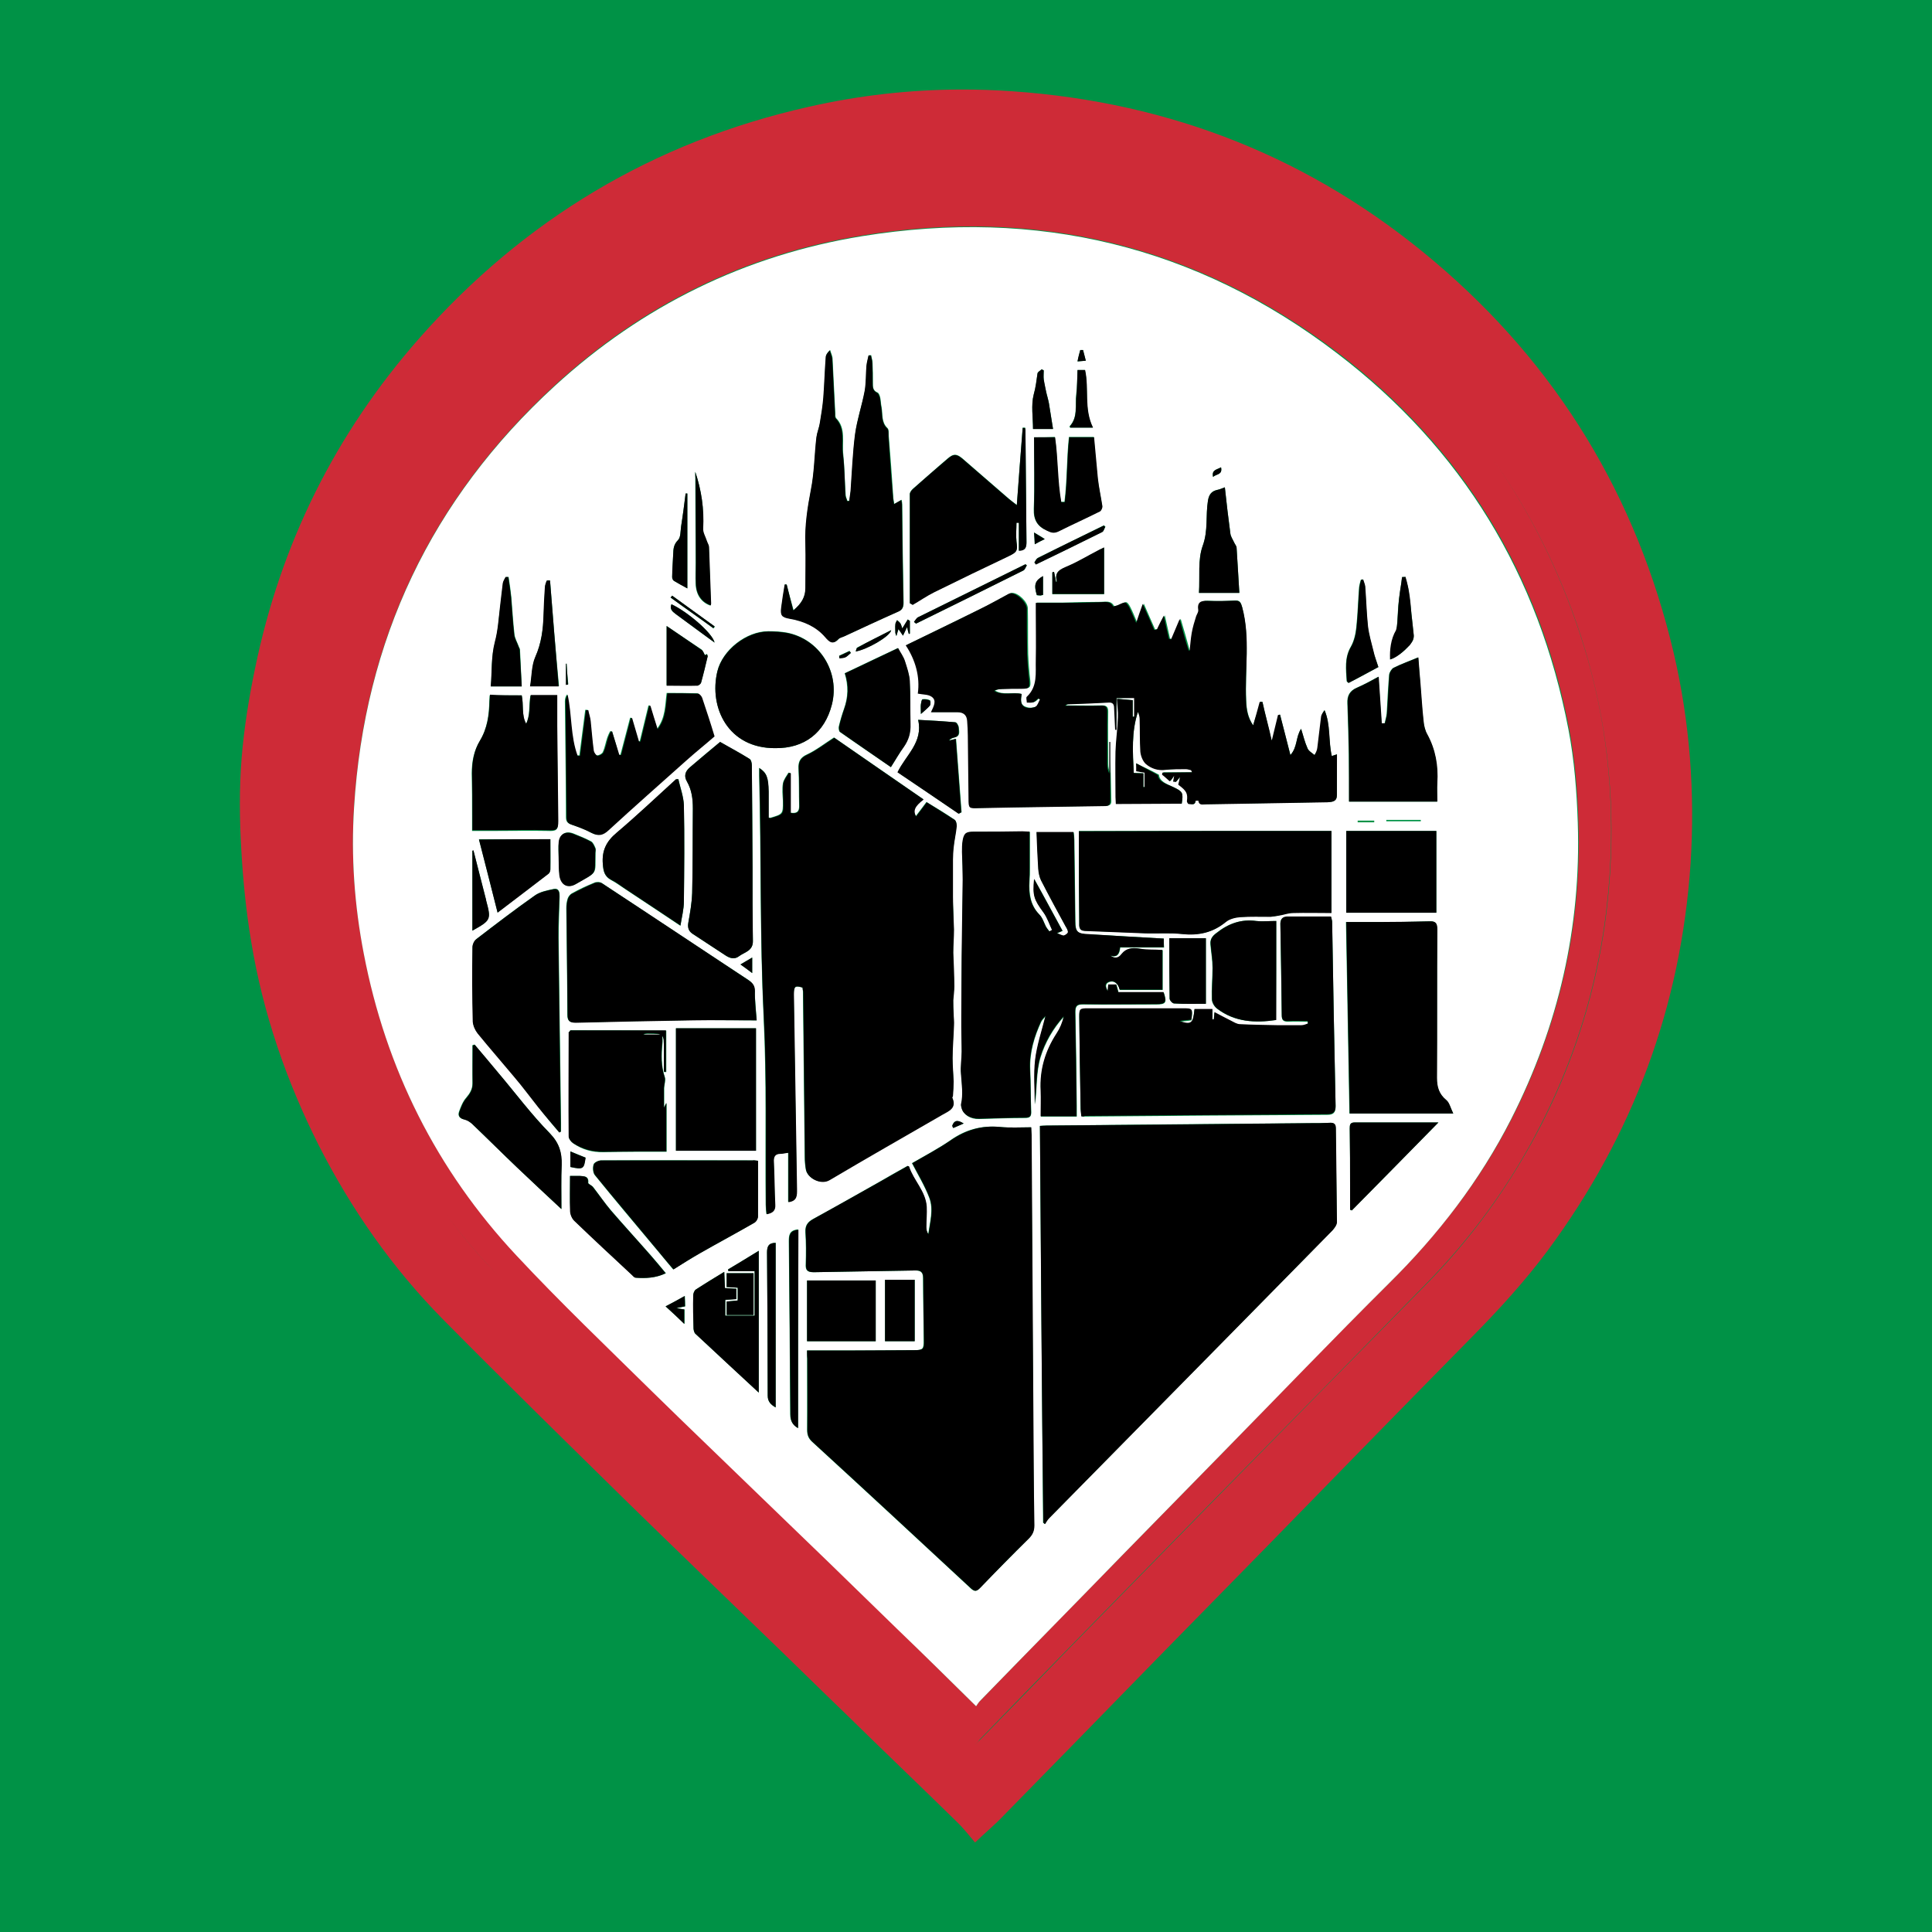 <?xml version="1.0" encoding="UTF-8" standalone="no"?>
<!-- Generator: Adobe Illustrator 22.0.0, SVG Export Plug-In . SVG Version: 6.00 Build 0)  -->

<svg
   xmlns:dc="http://purl.org/dc/elements/1.1/"
   xmlns:cc="http://creativecommons.org/ns#"
   xmlns:rdf="http://www.w3.org/1999/02/22-rdf-syntax-ns#"
   xmlns:svg="http://www.w3.org/2000/svg"
   xmlns="http://www.w3.org/2000/svg"
   xmlns:sodipodi="http://sodipodi.sourceforge.net/DTD/sodipodi-0.dtd"
   xmlns:inkscape="http://www.inkscape.org/namespaces/inkscape"
   version="1.1"
   id="Layer_1"
   x="0px"
   y="0px"
   viewBox="0 0 560 560"
   xml:space="preserve"
   sodipodi:docname="logo-squared.svg"
   inkscape:version="0.92.2 (5c3e80d, 2017-08-06)"
   width="560"
   height="560"><defs
     id="defs209" /><sodipodi:namedview
     pagecolor="#ffffff"
     bordercolor="#666666"
     borderopacity="1"
     objecttolerance="10"
     gridtolerance="10"
     guidetolerance="10"
     inkscape:pageopacity="0"
     inkscape:pageshadow="2"
     inkscape:window-width="1920"
     inkscape:window-height="1016"
     id="namedview207"
     showgrid="false"
     inkscape:zoom="1.0040259"
     inkscape:cx="240.42336"
     inkscape:cy="517.89881"
     inkscape:window-x="0"
     inkscape:window-y="27"
     inkscape:window-maximized="1"
     inkscape:current-layer="g213" /><style
     type="text/css"
     id="style2">
	.st0{fill:#FFFFFF;}
</style><g
     id="g213"
     transform="translate(-51.5,-245.8)"><g
       id="g1059"
       transform="translate(47.808,256.965)"><rect
         ry="0"
         rx="0"
         x="3.692"
         y="-11.165"
         width="560"
         height="560"
         id="rect4"
         style="display:inline;fill:#009246;fill-opacity:1;stroke:none;stroke-width:2.69;stroke-linecap:round;stroke-linejoin:round;stroke-miterlimit:4;stroke-dasharray:none;stroke-opacity:1" /><g
         transform="translate(-3.381,-0.912)"
         id="g986"><path
           inkscape:connector-curvature="0"
           style="fill:#ce2b37;fill-opacity:1"
           d="M 234.113,29.594 C 219.268,29.631 204.55,31.3 190,34.6 c -44.9,10.1 -82.5,32.6 -112.9,67.1 -24.3,27.6 -40.2,59.601 -47.6,95.701 -1.8,8.6 -3.2,17.4 -3.9,26.1 -0.7,8.7 -0.6,17.499 -0.1,26.199 0.5,9 1.4,18.1 2.9,27 3.4,20.6 10.1,40.101 19.5,58.801 9.5,18.7 21.4,35.7 36.1,50.6 17.9,18.1 36.099,35.901 54.199,53.701 12.9,12.6 25.901,25.1 38.801,37.6 8.1,7.8 16.099,15.7 24.199,23.5 10.5,10.3 21.102,20.399 31.602,30.699 2,1.9 3.698,4.1 5.398,6.1 2.3,-2.2 4.601,-4.199 6.801,-6.299 16.1,-16.4 32.1,-32.801 48.1,-49.201 9.8,-10 19.7,-20.1 29.5,-30.1 19.8,-20.3 39.6,-40.599 59.5,-60.799 7.9,-8 15.4,-16.201 22.1,-25.201 24.7,-33.4 38.6,-70.699 41.4,-112.199 1.3,-20.5 -0.2,-40.9 -4.9,-61 -10.7,-45.4 -33.798,-83.4 -69.398,-113.5 C 336.001,49.5 295.1,33.3 249,30.1 c -4.975,-0.35 -9.938,-0.518 -14.887,-0.506 z m 3.965,39.691 c 38.024,0.194 73.291,12.24 105.322,36.615 36.2,27.6 58.4,64.2 67,109 1.7,8.9 2.399,17.9 2.699,27 1,30.3 -5.599,58.9 -19.299,85.9 -9.1,17.9 -21.2,33.499 -35.5,47.699 -16.2,16 -32,32.501 -47.9,48.801 L 281.301,454 c -13.9,14.2 -27.7,28.3 -41.5,42.5 -0.6,0.6 -1.001,1.299 -1.301,1.699 -7.8,-7.7 -15.3,-15.1 -22.9,-22.6 -13.1,-12.7 -26.099,-25.3 -39.199,-38 -10.6,-10.3 -21.4,-20.5 -31.9,-30.9 -13.1,-13 -26.499,-25.799 -39.199,-39.299 C 82.001,342.6 67.4,313.301 61,279.801 58.3,265.801 57.299,251.7 58.199,237.5 c 3,-48.5 22.401,-89.299 58.201,-122.199 25.3,-23.3 55.2,-37.9 89.1,-43.4 11.069,-1.794 21.931,-2.669 32.578,-2.615 z m 94.17,15.533 c 0.856,0.522 1.71,1.052 2.561,1.59 -0.851,-0.536 -1.704,-1.069 -2.561,-1.59 z m 6.07,3.861 c 0.377,0.25 0.753,0.499 1.129,0.752 -0.376,-0.252 -0.752,-0.503 -1.129,-0.752 z m 49.555,47.498 c 11.003,15.4 19.62,32.575 25.826,51.521 6.8,20.9 9.701,42.5 8.801,64.5 -1.1,27.4 -7.801,53.301 -20.301,77.701 -8.8,17.1 -19.898,32.499 -33.398,46.199 -20.4,20.7 -40.801,41.501 -61.201,62.301 -13.9,14.2 -27.899,28.499 -41.799,42.699 -8.7,9 -17.402,17.901 -26.102,26.801 L 238.1,509.5 c -0.621,-0.683 -1.157,-1.314 -1.672,-1.92 0.537,0.628 1.052,1.239 1.672,1.92 0.6,-0.6 1.1,-1.099 1.5,-1.699 8.7,-9 17.4,-17.901 26.1,-26.801 13.9,-14.2 27.901,-28.499 41.801,-42.699 20.4,-20.7 40.799,-41.501 61.199,-62.301 13.5,-13.7 24.7,-29.099 33.4,-46.199 12.5,-24.4 19.201,-50.301 20.301,-77.701 0.9,-22 -1.901,-43.6 -8.801,-64.5 -6.188,-18.891 -14.77,-36.044 -25.727,-51.422 z M 84.852,355.547 c 4.66,6.371 9.768,12.419 15.387,18.088 -5.621,-5.639 -10.727,-11.696 -15.387,-18.088 z m 15.465,18.168 c 0.781,0.785 1.569,1.563 2.352,2.348 -0.754,-0.756 -1.515,-1.505 -2.268,-2.262 -0.028,-0.028 -0.056,-0.058 -0.084,-0.086 z M 167.5,440 c 4.878,4.782 9.777,9.546 14.672,14.314 -4.869,-4.733 -9.731,-9.469 -14.572,-14.215 -0.033,-0.033 -0.066,-0.067 -0.1,-0.1 z m 45.51,44.326 c 0.197,0.192 0.393,0.383 0.59,0.574 0.034,0.033 0.066,0.067 0.1,0.1 -0.229,-0.225 -0.46,-0.449 -0.689,-0.674 z"
           transform="translate(51.5,-13.9)"
           id="path70" /><path
           sodipodi:nodetypes="ccccccccccccccccccccccccscccccccscccscccccccscscccccccccsscscccccccccsscsscsscscccccccccccccccccscccccccscccccccccccccccccccsccccccccccsccccccccccccccccsccccccccccccccccsccccccccccccscccccsccccccccccccccccccccccccccccccccccsccsccsccccccscccccccccccsscccccccccscssssccsscccccsccccsccccccccccscccccccccscccccccccccsccccccccscccccccsscccccscccccccccccccccccccccccccccccscccccccccccccccccccccsccccccccscsccccccccscccccccccccccccccccccccccccccccsccccccsccccccccscccsccccsscccccccccsccccccccccccsccccsccccccsccccccccscccccccccccccccccccccccscscccccccccccccccccccscccccsccccccccccccccccccccccccsccccscccccsccccccccccccccccccsscccccccccccccccccccccscccccccccccscsccccccccscccccccccccccccccccccccccscccccccccccccccccccccccccccccccccccccccscccccccccccccccccccccccccccccccccccccccccccsccccsccccccccccccccccccccccccccccscccccccccccccccccccccccccccccccccccccsccccccccccccccccccccccccccccccscccccccccccccccccccsccccccccccccccccccccccccccccccccccccccccccccc"
           style="fill:#ffffff"
           inkscape:connector-curvature="0"
           id="path74"
           d="m 290,484.3 c -7.8,-7.7 -15.3,-15.1 -22.9,-22.4 -13,-12.7 -26.1,-25.4 -39.2,-38 -10.6,-10.3 -21.3,-20.5 -31.9,-30.9 -13.2,-13 -26.6,-25.8 -39.2,-39.3 -23.2,-24.8 -37.9,-54.2 -44.3,-87.6 -2.7,-14 -3.7,-28.1 -2.8,-42.3 3,-48.5 22.4,-89.4 58.2,-122.2 25.3,-23.2 55.2,-37.9 89.1,-43.4 50.6,-8.2 96.9,2.8 137.7,34 36.2,27.6 58.4,64.2 67,109 1.7,8.9 2.4,17.9 2.7,27 1,30.3 -5.6,58.9 -19.3,85.9 -9.1,17.9 -21.2,33.6 -35.5,47.7 -16.2,16.1 -31.9,32.5 -47.9,48.8 l -29.1,29.7 c -13.8,14.2 -27.7,28.3 -41.5,42.5 -0.4,0.4 -0.8,1.1 -1.1,1.5 z m 18.5,-168.2 c 0.3,38.5 0.6,76.8 0.9,115 0.2,0.1 0.3,0.2 0.5,0.4 0.4,-0.6 0.7,-1.2 1.2,-1.7 17.4,-17.7 34.9,-35.4 52.3,-53.1 10,-10.1 19.9,-20.2 29.8,-30.3 0.6,-0.6 1.3,-1.6 1.3,-2.4 0,-9.1 -0.2,-18.1 -0.3,-27.2 0,-1.2 -0.6,-1.7 -1.8,-1.6 -1.8,0.1 -3.6,0.1 -5.4,0.1 -25.5,0.2 -51.1,0.4 -76.6,0.7 -0.5,0 -1.2,0 -1.9,0.1 z m -67.5,65.1 v 2.3 20.7 c 0,1.5 0.4,2.5 1.5,3.5 15.4,14.1 30.7,28.3 46,42.5 1.1,1 1.7,0.8 2.6,-0.2 4.7,-4.8 9.4,-9.6 14.1,-14.3 1.1,-1.1 1.6,-2.2 1.6,-3.8 -0.2,-11.2 -0.2,-22.5 -0.3,-33.7 -0.2,-26.5 -0.3,-53 -0.5,-79.5 0,-0.7 -0.1,-1.4 -0.1,-2.2 -3.2,0 -6.2,0.2 -9.1,-0.1 -5.3,-0.5 -10,0.8 -14.3,3.9 -3.5,2.4 -7.3,4.4 -11.1,6.6 1.8,3.5 3.7,6.6 5,10 1.3,3.4 0.2,7.1 -0.3,10.6 -0.4,-0.7 -0.6,-1.4 -0.6,-2.1 0,-2 0.2,-4 0.1,-5.9 -0.3,-4.5 -3.8,-7.5 -5.1,-11.6 0,-0.1 -0.2,-0.1 -0.4,-0.2 -2.7,1.5 -5.4,3 -8.1,4.6 -6.4,3.6 -12.8,7.3 -19.3,10.8 -1.6,0.9 -2.3,1.9 -2.2,3.8 0.2,3.1 0.2,6.1 0.1,9.2 -0.1,1.8 0.4,2.4 2.3,2.4 9.8,-0.2 19.5,-0.3 29.3,-0.5 1.7,0 2.4,0.4 2.4,2.2 0,6 0.2,12 0.2,18 0,2.6 -0.2,2.9 -2.8,2.9 -6.6,0.1 -13.2,0.1 -19.7,0.1 z m -1.3,-105.2 c 0,0.4 0.1,0.7 0.1,1.1 0.2,16 0.3,31.9 0.5,47.9 0,1.2 0.1,2.4 0.3,3.6 0.4,2.5 4.3,4.7 6.9,3.1 10.8,-6.5 21.7,-12.7 32.6,-18.9 1.9,-1.1 4.3,-1.9 2.9,-5 -0.1,-0.1 0.2,-0.3 0.2,-0.5 0.1,-1.4 0.2,-2.8 0.2,-4.2 0,-2.2 -0.3,-4.5 -0.3,-6.7 0,-3.2 0.3,-6.4 0.4,-9.5 0,-1.1 -0.1,-2.3 -0.1,-3.4 0,-1.3 -0.1,-2.6 -0.1,-3.9 0,-1.4 0.3,-2.7 0.3,-4.1 -0.1,-3.2 -0.3,-6.4 -0.3,-9.7 0,-2.2 0.2,-4.4 0.2,-6.7 0,-3.2 -0.2,-6.4 -0.3,-9.6 -0.1,-3.6 0,-7.1 0,-10.7 0,-1.2 0,-2.3 0.2,-3.5 0.3,-2.1 0.7,-4.1 0.9,-6.2 0.1,-0.6 -0.1,-1.5 -0.6,-1.8 -2.6,-1.8 -5.3,-3.4 -8.1,-5.1 -1.1,1.5 -2.1,2.8 -3.1,4.1 -1,-1.7 -0.4,-2.9 2.2,-4.9 -8.8,-6.1 -17.5,-12.1 -25.9,-17.9 -2.8,1.8 -5.2,3.7 -7.8,4.9 -2,0.9 -2.6,2.1 -2.5,4.1 0.2,3.6 0.1,7.3 0.2,10.9 0,1.6 -0.7,2.2 -2.5,1.9 v -11.5 c -0.2,0 -0.4,-0.1 -0.6,-0.1 -0.6,1 -1.4,2 -1.6,3.1 -0.3,1.7 -0.1,3.4 0,5.1 0,3.8 0,3.8 -3.7,4.9 -0.1,0 -0.2,0 -0.5,-0.1 v -7.6 c 0,-4 -0.5,-5.4 -2.7,-6.8 v 2.3 c 0.6,23.4 0.2,46.7 1.3,70.1 0.9,18 0.4,36.1 0.6,54.2 0,0.9 0.1,1.7 0.2,2.7 1.8,-0.3 2.6,-1 2.5,-2.7 -0.2,-4.1 -0.2,-8.3 -0.4,-12.4 -0.1,-1.4 0.3,-2.4 1.9,-2.4 0.7,0 1.4,-0.2 2.3,-0.3 v 14.3 c 2.6,-0.3 2.5,-2 2.5,-3.7 -0.3,-18.8 -0.6,-37.7 -0.9,-56.5 0.1,-2.3 0.5,-2.5 2.6,-1.9 z m 63.5,-85.1 c -2.6,-0.7 -5.3,0.5 -7.7,-1 0.6,-0.3 1.3,-0.4 2,-0.5 2,-0.1 4.1,0 6.1,-0.1 2.1,0 2.3,-0.4 2.1,-2.4 -0.3,-2.5 -0.5,-5.1 -0.6,-7.6 -0.1,-4.4 0,-8.8 -0.1,-13.2 0,-1.9 -2.8,-4.6 -4.6,-4.5 -0.2,0 -0.5,0.1 -0.7,0.2 -2.8,1.5 -5.6,3.1 -8.5,4.5 -7.1,3.5 -14.2,6.9 -21.3,10.4 2.7,4.2 4.2,9.1 3.5,14 1.5,0.3 3.1,0.2 4,0.9 1.6,1.2 0.7,2.8 -0.2,4.5 h 7.7 c 1.7,0 2.6,0.8 2.8,2.5 0.1,1.4 0.1,2.9 0.2,4.3 0.1,6.1 0.1,12.1 0.2,18.2 0,2.9 0.1,2.9 2.9,2.8 3.4,-0.1 6.9,-0.1 10.3,-0.2 8.7,-0.1 17.5,-0.3 26.2,-0.4 1.1,0 1.8,-0.2 1.7,-1.6 -0.1,-5.7 -0.3,-11.3 -0.3,-17 v 0 9.2 c -0.4,-0.9 -0.6,-1.8 -0.6,-2.8 0,-5 -0.1,-10.1 0,-15.1 0,-1.4 -0.5,-1.8 -1.9,-1.8 -3.4,0.1 -6.9,0 -10.3,0 0.3,-0.4 0.6,-0.4 1,-0.4 3.9,-0.2 7.8,-0.3 11.6,-0.5 1.3,-0.1 1.5,0.6 1.6,1.6 l 0.3,6.3 v 0 l 0.1,-9.1 5.4,-0.1 v 5.4 l -0.7,0.1 v -4.8 c -1.6,-0.1 -2.589,-0.261 -4.189,-0.361 0.1,2 0.289,3.561 0.189,5.261 -0.2,3.3 -0.6,6.6 -0.7,9.9 -0.1,4.4 0,8.8 0,13.2 0,0.7 0.1,1.3 0.1,2 h 18.8 c 0.5,-3.2 0.3,-3.5 -2.4,-4.8 -1.9,-0.9 -4,-1.6 -4.2,-3.6 -2.3,-1.3 -4.7,-2.3 -6.6,-3.3 l 0.3,2.2 c 0.9,0.1 1.7,0.3 2.4,0.4 v 4.2 l -0.6,0.1 v -4 c -1,-0.1 -1.8,-0.1 -2.8,-0.1 -0.3,-6 -0.7,-11.9 1.2,-17.7 0.3,0.7 0.8,1.3 0.8,2 0.1,3.1 -0.1,6.3 0.2,9.4 0.1,1.3 0.7,2.8 1.6,3.6 1.5,1.4 3.5,2 5.7,1.7 2,-0.2 4,-0.2 5.9,-0.2 0.5,0 1,0.2 1.5,0.3 v 0.7 h -8.3 c 0,0.2 -0.1,0.4 -0.1,0.6 0.8,0.7 1.5,1.3 2.2,1.9 0.4,-0.7 0.8,-1.2 1.1,-1.7 0.1,0 0.2,0.1 0.2,0.1 -0.1,0.6 -0.2,1.1 -0.3,1.7 0.2,0.1 0.3,0.1 0.5,0.2 0.3,-0.4 0.7,-0.8 1.2,-1.4 -0.1,0.8 -0.2,1.5 -0.2,2.1 2.4,1.7 2.8,2.5 2.5,4.8 0,0.3 0.3,0.8 0.5,0.8 0.6,0 1.6,0.6 1.7,-0.8 0,-0.1 0.7,-0.1 1.1,-0.2 0.2,1.5 1.3,1.1 2.2,1.1 5.9,-0.1 11.9,-0.2 17.8,-0.3 l 17.4,-0.3 c 1.5,0 2.5,-0.4 2.5,-2.2 v -11.6 c -0.6,0.2 -1,0.3 -1.5,0.5 -1.1,-4.5 -0.3,-9.1 -2.1,-13.3 -0.5,0.6 -0.7,1.1 -0.7,1.7 -0.4,3 -0.6,6.1 -1.1,9.1 -0.1,0.8 -0.7,1.5 -1.1,2.2 -0.7,-0.6 -1.7,-1.1 -2,-1.9 -0.8,-1.8 -1.3,-3.6 -1.9,-5.7 -1.6,2.4 -1,5.3 -3.1,7.6 -1.1,-4.2 -2,-7.9 -3,-11.7 h -0.3 c -0.6,2.5 -1.2,5 -1.8,7.4 h -0.4 c -0.8,-3.7 -1.8,-7.4 -2.6,-11.1 l -0.5,-0.1 c -0.6,2.2 -1.5,4.5 -2.2,6.9 -1.6,-2.4 -1.9,-4.8 -2,-7.3 -0.4,-9 1.1,-18.1 -1.2,-27 -0.4,-1.5 -0.7,-2 -2.3,-1.9 -2.4,0.2 -4.7,0.2 -7.1,0.1 -2,-0.1 -3.4,0.2 -3,2.7 0.1,0.5 -0.4,1 -0.6,1.6 -0.5,1.6 -1,3.3 -1.3,4.9 -0.3,1.7 -0.4,3.4 -0.6,5.1 h -0.3 c -0.8,-2.9 -1.6,-5.8 -2.6,-9.1 -1,2.3 -1.8,4.1 -2.5,5.9 -0.2,-0.1 -0.4,-0.1 -0.6,-0.2 -0.5,-2.2 -1,-4.4 -1.5,-6.7 -0.7,1.5 -1.4,2.7 -2,4 -0.3,0 -0.5,0 -0.8,0.1 -1.1,-2.4 -2.1,-4.8 -3.3,-7.5 -0.7,1.9 -1.2,3.4 -1.9,5.5 -0.8,-1.8 -1.3,-3.2 -2,-4.5 -0.3,-0.6 -0.8,-1.4 -1.2,-1.4 -0.7,0 -1.5,0.6 -2.2,0.8 -0.4,0.2 -1.3,0.4 -1.3,0.3 -0.9,-1.7 -2.5,-1.2 -3.9,-1.2 -3.6,0 -7.3,0.1 -10.9,0.2 h -7.6 v 2.4 c 0,4.7 0.1,9.5 0,14.2 -0.1,3.7 0.6,7.6 -2.6,10.6 -0.3,0.3 0,1.1 0,1.7 0.6,0 1.3,0.1 1.9,-0.1 0.5,-0.2 1,-0.7 1.4,-1.1 0.2,0.1 0.3,0.2 0.5,0.3 -0.4,0.7 -0.7,1.8 -1.3,2.1 -0.8,0.4 -2,0.5 -2.8,0.2 -2.1,-0.5 -1.7,-2.3 -1.5,-3.8 z m 41.2,70.9 c -7.4,-0.4 -14.5,-0.9 -21.7,-1.2 -3.2,-0.1 -3.9,-0.6 -3.9,-3.7 -0.1,-7.9 -0.2,-15.7 -0.3,-23.6 0,-0.8 -0.1,-1.6 -0.2,-2.3 h -10.7 c 0.2,3.7 0.3,7.2 0.5,10.7 0.1,1.1 0.3,2.3 0.8,3.3 2.3,4.5 4.7,8.9 7.1,13.3 0.3,0.6 0.7,1.1 0.7,1.7 0,0.3 -0.7,0.9 -1.2,1 -0.5,0.1 -1.1,-0.3 -2,-0.7 0.8,-0.4 1.2,-0.6 1.6,-0.7 -2.8,-5.1 -5.4,-10 -8.2,-15 -0.5,4.9 0,6 2.7,9.7 1.1,1.5 1.7,3.4 2.5,5.1 -0.3,0.1 -0.5,0.3 -0.8,0.4 -0.3,-0.5 -0.7,-0.9 -1,-1.4 -0.6,-1.2 -1,-2.6 -1.9,-3.5 -2.7,-2.8 -3.1,-6.2 -2.9,-9.7 0.1,-1.3 0.1,-2.6 0.1,-3.8 v -10.5 c -0.6,0 -1.3,-0.1 -2.1,-0.1 -4.7,0 -9.3,0.1 -14,0.1 -2.2,0 -2.9,0.3 -3.3,2.5 -0.2,1.1 -0.2,2.3 -0.2,3.4 0,2.7 0.2,5.3 0.2,8 -0.1,7.4 -0.2,14.7 -0.3,22.1 -0.1,5.8 -0.1,11.6 -0.1,17.4 v 3.2 c 0,2.4 0.2,4.8 0.1,7.2 0,2.1 -0.4,4.3 -0.2,6.4 0.2,3 0.7,5.9 0,8.9 -0.1,0.3 0.1,0.8 0.2,1.1 0.5,1.8 2.5,3.1 5,3 4.5,-0.1 8.9,-0.3 13.4,-0.3 1.4,0 1.7,-0.5 1.7,-1.8 -0.2,-4.1 -0.1,-8.2 -0.3,-12.3 -0.2,-4.9 1.2,-9.5 3.2,-13.8 0.3,-0.6 0.8,-1 1.3,-1.6 -1.1,4.4 -2.5,8.5 -3,12.7 -0.5,4.2 -0.1,8.6 -0.1,12.9 0.6,-4.6 0.3,-9.4 1.6,-13.7 1.3,-4.2 3.6,-8.3 6.8,-11.8 -0.4,1.8 -1.1,3.5 -2.1,5 -3.3,5 -4.9,10.4 -4.6,16.5 0.1,2.5 0,4.9 0,7.5 h 10.4 v -3.1 c -0.1,-9.1 -0.2,-18.1 -0.4,-27.2 0,-1.7 0.5,-2.2 2.2,-2.2 7.1,0.1 14.2,0 21.3,0 2.7,0 3.1,-0.5 2.1,-3.5 h -13.1 c -0.2,-0.8 -0.4,-1.5 -0.6,-2.2 h -2.3 c -0.1,0.6 -0.1,1.2 -0.2,1.9 -0.6,-1.2 -0.9,-2.2 0.4,-2.7 1.4,-0.5 2.6,0.4 3.1,2.3 h 12.4 v -11.5 c -2.3,-0.1 -4.5,0 -6.6,-0.4 -2.1,-0.4 -3.9,-0.2 -5.3,1.6 -0.9,1.2 -2,1.3 -3.2,0.4 2.1,0.6 2.6,-0.7 2.8,-2.4 h 12.7 c -0.1,-1.1 -0.1,-1.8 -0.1,-2.6 z m -23.9,51.5 c 0.5,0.1 0.8,0.1 1,0.1 23.4,-0.2 46.9,-0.4 70.3,-0.5 1.7,0 2.4,-0.6 2.4,-2.4 -0.4,-17.8 -0.7,-35.6 -1,-53.4 0,-0.5 -0.2,-1 -0.3,-1.5 H 380 c -1.4,0 -1.9,0.9 -1.8,2.2 0.1,8.8 0.3,17.6 0.4,26.4 0,1.4 0.6,1.7 1.9,1.7 1.9,-0.1 3.7,0 5.6,0 0,0.2 0.1,0.4 0.1,0.7 -0.6,0.2 -1.3,0.4 -1.9,0.5 -2.4,0.1 -4.7,0 -7.1,0 -3.6,-0.1 -7.1,-0.1 -10.7,-0.3 -0.9,0 -1.8,-0.6 -2.6,-1 -1.6,-0.8 -3.1,-1.6 -4.8,-2.5 -0.1,0.9 -0.2,1.5 -0.2,2.1 h -0.4 v -3 h -5.2 c -0.4,4.2 -0.9,4.6 -4.3,3.5 1.1,-0.1 2.3,-0.2 3.4,-0.4 0.4,-3.3 0.4,-3.3 -2.6,-3.3 h -27.4 c -2.4,0 -2.5,0.1 -2.5,2.5 0.1,8.9 0.3,17.8 0.4,26.6 0.1,0.5 0.2,1.2 0.2,2 z m 72.5,-82.7 h -73.2 v 5.1 c 0,7.1 0,14.2 0.1,21.3 0,1.1 -0.2,2.4 1.6,2.5 5.9,0.2 11.8,0.5 17.7,0.7 3.5,0.1 7,-0.1 10.5,0.2 4.8,0.5 8.9,-0.3 12.7,-3.5 1.1,-0.9 2.8,-1.3 4.2,-1.4 2.9,-0.2 5.9,0 8.8,-0.1 0.7,0 1.4,-0.1 2.1,-0.3 1.5,-0.3 2.9,-0.8 4.4,-0.8 3.7,-0.1 7.4,0 11.1,0 z m -157.9,-71.4 c -0.2,0 -0.3,-0.1 -0.5,-0.1 -0.3,2.2 -0.7,4.4 -1,6.6 -0.3,2.3 0.1,2.8 2.4,3.3 4,0.7 7.6,2.2 10.3,5.3 1.2,1.4 2.3,2.4 3.9,0.6 0.4,-0.4 1.1,-0.6 1.7,-0.8 5.1,-2.4 10.3,-4.8 15.5,-7.1 1.3,-0.6 1.6,-1.3 1.6,-2.6 -0.2,-9.5 -0.3,-19 -0.4,-28.5 0,-0.4 -0.1,-0.8 -0.2,-1.3 -0.7,0.4 -1.3,0.8 -2.1,1.2 -0.1,-0.8 -0.3,-1.4 -0.3,-2 -0.4,-5.9 -0.8,-11.7 -1.3,-17.6 -0.1,-0.8 0.1,-2 -0.4,-2.4 -1.8,-1.7 -1.3,-4 -1.7,-6.1 -0.2,-0.9 -0.2,-1.9 -0.4,-2.8 -0.1,-0.5 -0.4,-1.3 -0.8,-1.4 -1.4,-0.6 -1.3,-1.7 -1.3,-2.9 0,-1.9 0,-3.7 -0.1,-5.6 0,-0.8 -0.3,-1.5 -0.4,-2.3 h -0.7 c -0.2,1 -0.5,2 -0.6,3 -0.2,2.4 -0.1,4.9 -0.5,7.2 -0.8,4.2 -2.3,8.3 -2.8,12.6 -0.7,5.5 -0.9,11 -1.3,16.5 -0.1,1 -0.3,1.9 -0.4,2.9 h -0.6 c -0.2,-0.6 -0.5,-1.2 -0.5,-1.8 -0.3,-3.9 -0.3,-7.8 -0.7,-11.7 -0.4,-3.5 0.9,-7.5 -2.1,-10.5 -0.2,-0.3 -0.2,-0.9 -0.2,-1.3 -0.3,-5.3 -0.5,-10.6 -0.8,-15.9 0,-0.8 -0.5,-1.7 -0.7,-2.5 -0.8,0.7 -1.2,1.3 -1.2,2 -0.3,3.9 -0.4,7.8 -0.7,11.7 -0.2,2.4 -0.6,4.9 -1,7.3 -0.2,1.4 -0.9,2.8 -1,4.2 -0.6,5.1 -0.6,10.2 -1.6,15.2 -1,5.2 -1.8,10.4 -1.6,15.7 0.2,4.3 0,8.6 0,12.8 0,2.5 -1.1,4.5 -3.5,6.5 -0.8,-2.7 -1.4,-5 -2,-7.4 z m -8.7,126.3 c -0.2,-3.3 -0.5,-6 -0.6,-8.6 0,-1.4 -0.7,-2.3 -1.8,-3.1 -14.2,-9.3 -28.3,-18.7 -42.5,-28.1 -0.5,-0.4 -1.6,-0.4 -2.2,-0.1 -2.2,0.9 -4.4,1.9 -6.5,3.1 -0.5,0.3 -1,0.9 -1.2,1.5 -0.3,0.9 -0.4,1.9 -0.4,2.8 0.1,10.3 0.3,20.6 0.3,30.8 0,1.8 0.6,2.3 2.4,2.3 11.4,-0.3 22.7,-0.5 34.1,-0.7 6.1,0 12.1,0.1 18.4,0.1 z m 201.9,27 c -0.8,-1.6 -1.2,-3.1 -2.1,-3.9 -2.1,-1.8 -2.7,-3.8 -2.7,-6.4 0.1,-14.4 0,-28.7 0.1,-43.1 0,-1.9 -0.6,-2.4 -2.4,-2.3 -4.9,0.2 -9.8,0.2 -14.7,0.2 h -9.3 c 0.3,18.7 0.7,37.1 1,55.5 z m -259.1,5.5 c 0.2,-0.1 0.3,-0.2 0.5,-0.3 v -2.5 c -0.2,-17.9 -0.5,-35.7 -0.7,-53.6 0,-4 0.2,-7.9 0.3,-11.9 0,-1.2 -0.1,-2.6 -1.7,-2.3 -1.9,0.4 -4,0.8 -5.5,1.9 -5.7,4 -11.3,8.3 -16.9,12.6 -0.6,0.5 -1.1,1.5 -1.1,2.3 -0.1,7.2 0,14.4 0.1,21.6 0,1.1 0.6,2.5 1.4,3.4 3.5,4.2 7.1,8.3 10.6,12.6 2.4,2.9 4.6,5.9 6.9,8.7 1.9,2.6 4,5.1 6.1,7.5 z m 57.6,8.2 c -1,-0.1 -1.3,-0.1 -1.6,-0.1 -14.6,0 -29.2,-0.1 -43.9,0 -0.8,0 -2.1,0.6 -2.2,1.2 -0.3,0.9 -0.2,2.4 0.4,3.1 5.6,6.9 11.4,13.8 17.1,20.6 1.9,2.2 3.7,4.5 5.6,6.7 2.7,-1.7 5.2,-3.2 7.7,-4.7 5.2,-2.9 10.5,-5.8 15.7,-8.8 0.5,-0.3 1.1,-1.2 1.1,-1.8 0.1,-5.4 0.1,-10.7 0.1,-16.2 z m -11,-121.4 c -2.8,2.3 -5.8,4.8 -8.8,7.4 -1.4,1.2 -1.7,2.6 -0.8,4.1 1.4,2.4 1.7,5 1.7,7.8 0,8.2 0,16.3 -0.2,24.5 -0.1,2.8 -0.6,5.7 -1.1,8.5 -0.2,1.4 0,2.5 1.2,3.3 l 9.6,6.3 c 1.3,0.9 2.6,1.2 3.9,0.2 1.6,-1.2 4.1,-1.5 4,-4.5 -0.2,-7 -0.1,-14 -0.1,-21.1 0,-9.9 -0.1,-19.8 -0.2,-29.7 0,-0.7 -0.2,-1.7 -0.7,-1.9 -2.7,-1.7 -5.5,-3.1 -8.5,-4.9 z m -43.4,83.6 c -0.3,0.4 -0.4,0.5 -0.4,0.6 0,10.1 -0.1,20.2 0,30.3 0,0.7 0.7,1.5 1.3,1.9 2.6,1.8 5.5,2.6 8.7,2.5 3.4,-0.1 6.9,-0.1 10.3,-0.1 h 8 v -14.1 c -0.3,0.6 -0.5,0.9 -0.7,1.4 v -5.7 c 0,-1.1 0.5,-2.3 0.2,-3.2 -1.1,-3.2 -1,-6.5 -0.7,-9.8 0.1,-0.8 0,-1.6 0,-2.5 h -5.5 c 0.4,-0.3 0.9,-0.3 1.3,-0.3 4.7,0 4.7,0 4.7,4.6 v 2.3 4.2 h 0.6 v -12 c -9.4,-0.1 -18.7,-0.1 -27.8,-0.1 z m 98.4,-123.8 c 0.3,0.1 0.6,0.3 0.8,0.4 2.1,-1.3 4.1,-2.7 6.3,-3.7 7.1,-3.5 14.3,-7 21.5,-10.4 2.5,-1.2 2.6,-1.6 2.3,-4.3 -0.2,-1.8 0,-3.6 0,-5.4 h 0.7 v 8.1 c 1.8,0 2.2,-1 2.2,-2.4 -0.1,-10.9 -0.2,-21.7 -0.3,-32.6 0,-0.2 -0.1,-0.4 -0.1,-0.6 h -0.7 c -0.6,7.3 -1.1,14.6 -1.7,22.4 -1.1,-0.8 -1.7,-1.3 -2.3,-1.8 l -13.5,-11.7 c -1.7,-1.4 -2.5,-1.4 -4.2,0 -3.4,2.9 -6.7,5.9 -10.1,8.8 -0.4,0.4 -0.9,1 -0.9,1.5 z m -39,42 c 8.4,0.1 14.3,-4.5 16.4,-12.7 2.4,-9.4 -3.6,-19 -13.1,-20.8 -1.7,-0.3 -3.5,-0.4 -5.3,-0.4 -6.4,0 -13.3,5.4 -14.8,11.6 -2.5,10.5 3.2,22.4 16.8,22.3 z m -47.3,-4.8 c -0.2,0 -0.4,-0.1 -0.6,-0.1 -0.3,0.6 -0.6,1.2 -0.8,1.8 -0.5,1.4 -0.7,2.9 -1.3,4.2 -0.2,0.5 -1.1,1 -1.7,1 -0.4,0 -1,-0.9 -1.1,-1.4 -0.4,-2.8 -0.5,-5.7 -0.9,-8.6 -0.1,-1.1 -0.5,-2.1 -0.7,-3.2 h -0.7 c -0.6,4.4 -1.1,8.8 -1.7,13.2 h -0.7 c -2.1,-5.7 -1.6,-11.8 -2.9,-17.7 -0.4,0.6 -0.6,1.3 -0.6,2 0.1,11.2 0.3,22.4 0.3,33.5 0,1.2 0.3,1.8 1.5,2.2 2,0.7 4,1.4 5.8,2.4 1.9,1 3.3,0.7 4.9,-0.8 7.4,-6.8 15,-13.5 22.5,-20.2 2.8,-2.5 5.8,-5 8.2,-7 -1.3,-4 -2.4,-7.6 -3.6,-11.2 -0.2,-0.5 -0.8,-1.1 -1.2,-1.2 -3,-0.1 -6,-0.1 -8.9,-0.1 -0.5,3.6 -0.3,7.1 -2.8,10.4 -0.8,-2.6 -1.4,-4.7 -2.1,-6.8 -0.1,0 -0.3,0 -0.4,0.1 -0.8,3.4 -1.7,6.9 -2.5,10.3 h -0.4 c -0.7,-2.3 -1.3,-4.5 -2,-6.8 h -0.4 c -0.9,3.6 -1.9,7.1 -2.8,10.7 h -0.5 c -0.5,-2.1 -1.2,-4.4 -1.9,-6.7 z m -26.2,-10.5 H 149 c 0,0.7 -0.1,1.2 -0.1,1.7 -0.1,4.1 -0.6,7.9 -2.8,11.6 -1.7,2.8 -2.3,6 -2.3,9.4 0.1,4.1 0.1,8.2 0.1,12.3 v 4.3 h 7.3 c 4.8,0 9.7,-0.1 14.5,0 2.6,0.1 3.1,-0.1 3.1,-2.7 l -0.3,-27.6 v -8.9 h -7.7 c -0.5,2.9 0,5.7 -1.3,8.3 -1.3,-2.7 -0.6,-5.6 -1.2,-8.4 z m 44.7,96.5 v 35.5 h 23.2 v -35.5 z m 195.1,-65.7 h 25.5 c 0,-1.9 -0.1,-3.7 0,-5.5 0.3,-4.9 -0.5,-9.6 -2.9,-14 -0.6,-1.2 -0.9,-2.7 -1.1,-4 -0.4,-3.6 -0.6,-7.2 -0.9,-10.9 -0.2,-2.3 -0.3,-4.5 -0.6,-7.4 -2.6,1.1 -4.9,1.9 -7.1,3 -0.6,0.3 -1.2,1.3 -1.3,2 -0.3,3.7 -0.5,7.5 -0.7,11.3 -0.1,0.9 -0.4,1.8 -0.6,2.8 h -0.9 c -0.3,-4.4 -0.6,-8.9 -0.9,-13.5 -2.2,1.2 -4.2,2.3 -6.3,3.2 -2.1,0.9 -2.8,2.4 -2.7,4.5 0.2,5 0.3,9.9 0.4,14.9 0.1,4.5 0.1,9 0.1,13.6 z m -0.8,32.2 h 26.1 v -23.7 h -26.1 z m -193.6,-38.7 c -0.2,0 -0.5,0 -0.7,0.1 -5.7,5.2 -11.3,10.5 -17.2,15.5 -3,2.5 -4.3,5.2 -4,9 0.1,2.1 0.5,3.6 2.5,4.7 1.5,0.8 2.8,1.8 4.2,2.7 5.1,3.4 10.3,6.8 15.8,10.5 0.4,-2.5 1,-4.8 1,-7 0.1,-9.3 0.2,-18.6 0,-27.9 -0.1,-2.6 -1,-5.1 -1.6,-7.6 z m -33.9,124.6 c 0,-4.6 -0.1,-8.7 0,-12.9 0.1,-3.6 -0.7,-6.3 -3.4,-9.1 -5.4,-5.5 -10,-11.7 -15,-17.6 -2.3,-2.7 -4.6,-5.4 -6.8,-8.1 -0.2,0.1 -0.4,0.1 -0.6,0.2 v 11 c 0,1.7 -0.7,2.9 -1.8,4.2 -1,1.1 -1.6,2.7 -2.1,4.1 -0.4,1.2 0.2,2 1.6,2.2 0.7,0.2 1.5,0.6 2.1,1.2 4.4,4.2 8.7,8.5 13,12.6 4.3,4.1 8.5,8 13,12.2 z m 207.2,-83.5 c -2.1,0 -4,0.2 -5.9,0 -4.4,-0.6 -8.1,0.8 -11.5,3.5 -1.2,0.9 -1.8,1.8 -1.7,3.3 0.2,2.3 0.6,4.5 0.6,6.8 0,3 -0.3,6 -0.2,9 0,1 0.7,2.2 1.5,2.8 5.1,3.9 11,4.2 17.1,3.3 0.1,-9.5 0.1,-19 0.1,-28.7 z m -111.7,-44.6 c 1.3,-2.1 2.4,-4 3.7,-5.9 1.4,-2 2,-4.2 1.9,-6.6 -0.1,-4.1 0.1,-8.3 -0.2,-12.4 -0.1,-2 -0.8,-3.9 -1.4,-5.8 -0.4,-1.3 -1.3,-2.4 -2,-3.8 -5.1,2.4 -10.2,4.8 -15.4,7.3 1.1,3.6 1,7 -0.2,10.3 -0.6,1.7 -1.1,3.4 -1.5,5.1 -0.1,0.5 0,1.4 0.3,1.6 4.9,3.4 9.8,6.8 14.8,10.2 z m 41.5,-95.6 c 0,7.1 0.2,13.9 -0.1,20.7 -0.1,3.2 1,5.1 3.8,6.3 1.2,0.5 2.1,0.8 3.3,0.2 4,-2 8,-3.8 12,-5.8 0.4,-0.2 0.8,-1.1 0.7,-1.6 -0.4,-2.7 -1,-5.4 -1.3,-8 -0.5,-4 -0.8,-8 -1.1,-11.9 h -7.2 c -0.7,6.4 -0.5,12.7 -1.3,18.8 h -1 c -1.2,-6.2 -0.9,-12.6 -1.8,-18.8 -2,0.1 -3.9,0.1 -6,0.1 z m -79.8,276.9 v -41.1 c -3.2,2 -6.1,3.7 -8.9,5.4 0,0.2 0.1,0.4 0.1,0.5 h 7.6 v 12.9 h -8.5 v -4.6 c 1.1,-0.1 2.1,-0.2 3.2,-0.2 v -3 c -1.1,-0.1 -2.2,-0.1 -3.3,-0.2 -0.1,-1.6 -0.1,-3 -0.2,-4.7 -3,1.8 -5.6,3.4 -8.2,5.1 -0.5,0.3 -0.8,1.2 -0.8,1.8 0,3.2 0,6.4 0.1,9.6 0,0.5 0.2,1.2 0.6,1.5 6,5.6 12.1,11.2 18.3,17 z m 14,-14.9 h 19.9 v -17.6 H 241 Z m 157.4,-38.1 c 0.2,0.1 0.3,0.1 0.5,0.2 8.3,-8.4 16.6,-16.9 25.1,-25.5 h -24.3 c -1.3,0 -1.4,0.7 -1.4,1.7 0.1,5.7 0.1,11.5 0.1,17.2 z m -226.1,-9.8 c 0,3.5 -0.1,6.8 0.1,10.1 0,1 0.5,2.3 1.2,2.9 5.5,5.2 11.1,10.4 16.6,15.6 0.4,0.3 0.8,0.8 1.2,0.9 2.9,0.2 5.8,0.1 8.7,-1.3 -1.5,-1.8 -2.9,-3.5 -4.3,-5.1 -3.9,-4.4 -7.8,-8.7 -11.6,-13.1 -1.9,-2.2 -3.5,-4.6 -5.2,-6.8 -0.4,-0.5 -1.4,-0.8 -1.4,-1.2 0.2,-2 -1.2,-1.9 -2.4,-2 z m 100.9,-132.2 c 1.5,6.5 -3.5,10.2 -5.9,15.2 l 17.7,12 c 0.3,-0.1 0.5,-0.3 0.8,-0.4 -0.5,-7.1 -1.1,-14.2 -1.6,-21.3 -0.8,0.2 -1.4,0.3 -2,0.5 0.5,-0.6 1,-0.7 1.6,-0.9 1.7,-0.4 1.3,-1.7 1.2,-2.8 0,-0.6 -0.6,-1.6 -1,-1.6 -3.5,-0.3 -6.9,-0.5 -10.8,-0.7 z m -106.6,34.6 h -20.7 c 1.8,7.1 3.6,14 5.4,21.2 5.1,-3.9 9.9,-7.5 14.8,-11.3 0.3,-0.2 0.5,-0.8 0.5,-1.2 0.1,-2.8 0,-5.6 0,-8.7 z m 199.7,-71.4 c -0.3,-4.5 -0.5,-8.8 -0.8,-13.1 0,-0.5 -0.5,-1 -0.7,-1.5 -0.4,-0.9 -1,-1.7 -1.1,-2.6 -0.6,-4.4 -1.1,-8.8 -1.6,-13.4 -0.9,0.3 -1.4,0.6 -2,0.7 -1.8,0.3 -2.6,1.3 -2.9,3.2 -0.7,4.3 0.1,8.6 -1.5,13 -1.5,4.1 -0.8,9 -1.1,13.7 z m -9.7,119.1 v -19 H 346 c 0,5.9 0,11.7 0.1,17.5 0,0.5 0.8,1.4 1.3,1.4 3,0.2 6.1,0.1 9.2,0.1 z m -198.3,-92 c -0.2,-3.6 -0.3,-7.1 -0.5,-10.6 0,-0.4 -0.3,-0.7 -0.4,-1.1 -0.4,-1.1 -1.1,-2.3 -1.2,-3.4 -0.4,-3.5 -0.6,-7.1 -0.9,-10.7 -0.2,-2 -0.5,-3.9 -0.8,-5.9 h -0.8 c -0.3,0.6 -0.7,1.2 -0.8,1.8 -0.3,2.3 -0.5,4.6 -0.8,6.8 -0.5,3.4 -0.6,6.9 -1.5,10.2 -1.2,4.3 -0.9,8.5 -1.2,12.9 z m 113.9,189.8 v -17.8 h -8.6 v 17.8 z m 41,-220 c -0.2,-1 -0.4,-2 -0.6,-2.9 -0.2,0 -0.3,0.1 -0.5,0.1 v 6.3 h 15 v -13.5 c -0.7,0.3 -1.3,0.6 -1.8,0.9 -2.9,1.5 -5.7,3.2 -8.7,4.5 -2.1,0.9 -4,1.6 -3.2,4.4 z m -112.9,12.7 v 17.2 h 9 c 0.4,0 0.9,-0.5 1,-0.9 0.7,-2.5 1.3,-5 1.9,-7.6 0,-0.1 -0.1,-0.3 -0.2,-0.6 l -0.6,0.3 c -0.4,-0.6 -0.6,-1.3 -1,-1.6 -3.3,-2.2 -6.6,-4.4 -10.1,-6.8 z m 38.1,232.5 v -57.6 c -2.7,0.2 -2.7,1.9 -2.7,3.6 0.2,16.6 0.3,33.3 0.4,49.9 0,2 0.7,3.2 2.3,4.1 z m -69.4,-165.6 c -0.1,0 -0.1,0 0,0 0,1.8 0.1,3.6 0.3,5.3 0.4,2.8 2.4,3.9 4.8,2.5 6.4,-3.7 5.5,-2.4 5.6,-9 0,-0.4 0.1,-1 0,-1.3 -0.3,-0.7 -0.7,-1.7 -1.3,-2 -1.7,-0.9 -3.5,-1.6 -5.2,-2.3 -2.2,-0.8 -3.8,0.2 -4.1,2.5 -0.3,1.5 -0.1,2.9 -0.1,4.3 z m -2.5,-80.1 h -0.9 c -0.2,0.6 -0.5,1.3 -0.5,1.9 -0.2,2.7 -0.3,5.3 -0.4,8 -0.2,4.2 -0.7,8.3 -2.4,12.2 -1.1,2.5 -1,5.6 -1.5,8.5 h 8.3 c -1,-10.3 -1.8,-20.5 -2.6,-30.6 z m 240.1,25.1 c -0.5,-1.6 -1.1,-3.1 -1.5,-4.6 -0.6,-2.4 -1.3,-4.8 -1.6,-7.2 -0.4,-3.9 -0.5,-7.7 -0.8,-11.6 -0.1,-0.7 -0.4,-1.3 -0.6,-2 -0.2,0 -0.4,0 -0.6,0.1 -0.2,0.7 -0.4,1.4 -0.5,2.1 -0.3,3.9 -0.4,7.8 -0.8,11.6 -0.2,2 -0.7,4.1 -1.6,5.7 -1.9,3.3 -1.4,6.6 -1.2,10 0,0.1 0.3,0.2 0.5,0.5 2.9,-1.4 5.7,-3 8.7,-4.6 z m -174.7,166.9 c -2.1,0 -2.5,1.1 -2.5,2.8 0.1,13.8 0.2,27.7 0.2,41.5 0,1.8 1,2.7 2.3,3.4 z m -23.3,-223.5 v 2.1 c 0,8.1 0.1,16.2 0.1,24.3 0,2 -0.1,4.1 0,6.1 0.1,3.2 1.7,5.4 4.3,6.3 0,-0.2 0.1,-0.3 0.1,-0.5 -0.2,-5.5 -0.4,-11 -0.6,-16.4 0,-0.6 -0.4,-1.2 -0.6,-1.7 -0.4,-1.2 -1.2,-2.5 -1.1,-3.7 0.4,-5.7 -0.4,-11.1 -2.2,-16.5 z m 16.9,232.3 h -7.8 v 4 c 1.2,0.1 2.2,0.1 3.2,0.2 v 3.7 c -1.1,0.1 -2.1,0.2 -3.2,0.3 v 3.9 h 7.8 z m 188.9,-201.8 h -0.9 c -0.3,2.1 -0.6,4.2 -0.9,6.2 -0.7,5.1 -0.1,10.3 -2.3,15.2 -0.3,0.7 -0.2,1.5 -0.3,2.5 2.9,-1.2 4.8,-3 6.4,-5.2 0.4,-0.5 0.5,-1.4 0.4,-2.1 -0.4,-4.4 -0.9,-8.7 -1.5,-13.1 -0.2,-1.1 -0.6,-2.3 -0.9,-3.5 z m -208.1,-24.2 h -0.5 c -0.4,3.2 -0.8,6.3 -1.3,9.5 -0.2,1.4 -0.1,3.2 -0.9,4 -1.3,1.3 -1.4,2.6 -1.4,4.1 l -0.3,6.6 c 0,0.4 0.2,0.9 0.5,1.1 1.3,0.8 2.6,1.4 3.9,2.2 z m 106,-18.7 c -0.4,-2.6 -0.8,-5.1 -1.2,-7.5 -0.2,-1.1 -0.5,-2.2 -0.8,-3.3 -0.3,-1.2 -0.6,-2.4 -0.7,-3.6 -0.1,-0.9 0,-1.7 0,-2.6 l -0.6,-0.3 c -0.4,0.4 -1.2,0.8 -1.2,1.2 -0.3,2.1 -0.5,4 -1.1,6.1 -0.8,3.1 -0.2,6.6 -0.2,10 z m -168.3,145.4 c 5.3,-3 5.4,-3.2 4,-8.6 -0.1,-0.3 -0.2,-0.6 -0.2,-0.9 -1.2,-4.6 -2.3,-9.2 -3.5,-13.7 -0.1,0 -0.2,0 -0.3,0.1 z M 319.4,97 c -0.1,2.5 -0.1,4.8 -0.4,7.1 -0.4,3.1 0.6,6.5 -1.9,9.2 0,0.1 0,0.2 0.1,0.4 h 6.6 c -2.7,-5.5 -1,-11.3 -2.3,-16.7 z M 272,170 c 0.2,0.2 0.4,0.3 0.6,0.5 10.4,-5.1 20.8,-10.3 31.1,-15.4 0.5,-0.2 0.7,-1 1,-1.5 -0.1,-0.1 -0.3,-0.2 -0.4,-0.3 -10.3,5.1 -20.7,10.2 -31,15.3 -0.5,0.2 -0.8,0.9 -1.3,1.4 z m 34.9,-17.2 0.5,0.5 c 6.4,-3.1 12.8,-6.2 19.2,-9.4 0.4,-0.2 0.6,-1 0.9,-1.5 -0.1,-0.1 -0.3,-0.2 -0.4,-0.4 -6.4,3.1 -12.7,6.3 -19.1,9.4 -0.6,0.3 -0.8,0.9 -1.1,1.4 z m -92.7,23.2 c -0.7,-2.9 -8.1,-9.1 -12.5,-11.1 -0.6,1.4 0.2,2.1 1.2,2.8 2.4,1.8 4.8,3.5 7.2,5.3 1.4,1 2.7,2 4.1,3 z m -14.2,192.4 c 1.9,1.8 3.6,3.3 5.5,5.1 v -4.2 c -0.7,-0.1 -1.4,-0.2 -2.3,-0.4 1.1,-0.2 1.7,-0.3 2.5,-0.5 0,-1 -0.1,-1.8 -0.1,-3 -2,1.1 -3.6,2 -5.6,3 z m -27.6,-40.4 c 3.7,0.8 3.9,0.6 4.4,-2.7 -1.4,-0.6 -2.8,-1.2 -4.4,-1.8 z m 93,-155.6 c -3.5,1.8 -6.7,3.4 -9.8,5 -0.3,0.1 -0.3,0.7 -0.5,1.1 3.1,-0.4 9.9,-4.2 10.3,-6.1 z m 5.4,-2.7 c -0.2,-0.1 -0.4,-0.3 -0.6,-0.4 -0.5,0.8 -1,1.6 -1.6,2.6 -0.2,-0.6 -0.3,-1.1 -0.5,-1.4 -0.2,-0.4 -0.6,-0.7 -1,-1 -0.2,0.4 -0.5,0.8 -0.5,1.2 -0.1,0.8 0,1.7 0,2.5 0,0.2 0.1,0.3 0.3,0.9 0.3,-1.1 0.5,-1.5 0.6,-2 0.4,0.6 0.8,1.1 1.3,1.9 0.5,-1 0.8,-1.7 1.2,-2.5 0.2,0.8 0.3,1.4 0.5,2 0.1,0 0.2,-0.1 0.3,-0.1 z m 38.6,-7.5 v -5.4 c -2.4,1.3 -2.7,2.5 -1.8,5.5 0.4,0 0.7,0.1 1.1,0.1 0.2,-0.1 0.4,-0.1 0.7,-0.2 z m -107.5,0.2 c -0.1,0.2 -0.3,0.4 -0.4,0.6 4.1,3 8.3,5.9 12.4,8.9 0.1,-0.2 0.3,-0.4 0.4,-0.5 -4.1,-3 -8.3,-6 -12.4,-9 z m 72.1,34.3 c 1.1,-1 1.9,-1.6 2.6,-2.5 0.3,-0.3 0.2,-1.4 0,-1.5 -0.6,-0.3 -1.4,-0.4 -2.1,-0.3 -0.3,0 -0.4,0.9 -0.5,1.4 -0.1,0.8 0,1.5 0,2.9 z m -52.3,72.6 c 1.3,0.9 2.3,1.6 3.4,2.5 v -4.5 c -1.2,0.7 -2.1,1.2 -3.4,2 z m 187.2,-41.9 v 0.4 h 10 v -0.4 z M 321,91.2 h -0.8 c -0.3,1 -0.5,2.1 -0.8,3.3 1,-0.1 1.5,-0.1 2.4,-0.2 -0.3,-1.1 -0.6,-2.1 -0.8,-3.1 z m -14.2,52.9 c 0.1,1.3 0.1,2.2 0.2,3.4 1.1,-0.6 1.9,-1 2.9,-1.5 -1.1,-0.8 -1.9,-1.2 -3.1,-1.9 z m 93.8,83.5 v 0.5 h 4.8 v -0.5 z m -229.3,-45.5 h -0.1 v 6.1 c 0.2,0 0.4,0 0.6,-0.1 -0.2,-1.9 -0.4,-3.9 -0.5,-6 z m 189.7,-56.9 c -1.2,0.7 -2.8,0.7 -2.3,2.8 0.8,-0.9 2.8,-0.6 2.3,-2.8 z m -107.3,53.8 c -0.1,-0.2 -0.3,-0.4 -0.4,-0.6 -1,0.5 -2,0.9 -3,1.4 0,0.2 0.1,0.5 0.1,0.7 0.6,-0.1 1.2,0 1.7,-0.3 0.6,-0.2 1.1,-0.8 1.6,-1.2 z m 29.4,137 c 0.1,0.2 0.2,0.5 0.3,0.7 0.9,-0.4 1.9,-0.8 3,-1.3 -1.8,-1.1 -2.8,-0.9 -3.3,0.6 z"
           class="st0" /><path
           inkscape:connector-curvature="0"
           id="path76"
           d="m 308.5,316.1 c 0.8,0 1.4,-0.1 2,-0.1 25.5,-0.2 51.1,-0.4 76.6,-0.7 1.8,0 3.6,0 5.4,-0.1 1.2,-0.1 1.8,0.3 1.8,1.6 0.1,9.1 0.2,18.1 0.3,27.2 0,0.8 -0.7,1.7 -1.3,2.4 -9.9,10.1 -19.9,20.2 -29.8,30.3 -17.4,17.7 -34.9,35.4 -52.3,53.1 -0.5,0.5 -0.8,1.1 -1.2,1.7 -0.2,-0.1 -0.3,-0.2 -0.5,-0.4 -0.5,-38.2 -0.7,-76.5 -1,-115 z" /><path
           inkscape:connector-curvature="0"
           id="path78"
           d="m 241,381.2 c 4,0 7.7,0 11.4,0 6.6,0 13.2,-0.1 19.7,-0.1 2.6,0 2.9,-0.3 2.8,-2.9 -0.1,-6 -0.2,-12 -0.2,-18 0,-1.8 -0.8,-2.3 -2.4,-2.2 -9.8,0.2 -19.5,0.3 -29.3,0.5 -1.9,0 -2.4,-0.6 -2.3,-2.4 0.1,-3.1 0.1,-6.1 -0.1,-9.2 -0.1,-1.9 0.6,-2.9 2.2,-3.8 6.5,-3.6 12.9,-7.2 19.3,-10.8 2.7,-1.5 5.4,-3.1 8.1,-4.6 0.2,0.1 0.4,0.1 0.4,0.2 1.3,4 4.8,7.1 5.1,11.6 0.1,2 -0.1,3.9 -0.1,5.9 0,0.7 0.1,1.4 0.6,2.1 0.5,-3.6 1.6,-7.2 0.3,-10.6 -1.3,-3.4 -3.2,-6.6 -5,-10 3.8,-2.2 7.6,-4.2 11.1,-6.6 4.4,-3 9,-4.4 14.3,-3.9 3,0.3 6,0.1 9.1,0.1 0,0.9 0.1,1.6 0.1,2.2 0.2,26.5 0.3,53 0.5,79.5 0.1,11.2 0.1,22.5 0.3,33.7 0,1.6 -0.5,2.7 -1.6,3.8 -4.8,4.7 -9.5,9.5 -14.1,14.3 -0.9,0.9 -1.5,1.2 -2.6,0.2 -15.3,-14.2 -30.6,-28.4 -46,-42.5 -1.1,-1 -1.5,-2 -1.5,-3.5 0.1,-6.9 0,-13.8 0,-20.7 -0.1,-0.6 -0.1,-1.3 -0.1,-2.3 z" /><path
           inkscape:connector-curvature="0"
           id="path80"
           d="m 239.7,276 c -2.2,-0.7 -2.5,-0.4 -2.5,2 0.3,18.8 0.6,37.7 0.9,56.5 0,1.7 0.1,3.4 -2.5,3.7 0,-4.7 0,-9.4 0,-14.3 -1,0.1 -1.6,0.3 -2.3,0.3 -1.6,0 -2,0.9 -1.9,2.4 0.2,4.1 0.2,8.3 0.4,12.4 0.1,1.6 -0.7,2.4 -2.5,2.7 -0.1,-1 -0.2,-1.9 -0.2,-2.7 -0.1,-18.1 0.3,-36.2 -0.6,-54.2 -1.2,-23.4 -0.7,-46.7 -1.3,-70.1 0,-0.7 0,-1.5 0,-2.3 2.1,1.4 2.6,2.7 2.7,6.8 0,2.6 0,5.1 0,7.6 0.2,0 0.4,0.1 0.5,0.1 3.8,-1.1 3.8,-1.1 3.7,-4.9 0,-1.7 -0.2,-3.5 0,-5.1 0.2,-1.1 1,-2.1 1.6,-3.1 0.2,0 0.4,0.1 0.6,0.1 0,3.8 0,7.7 0,11.5 1.8,0.3 2.5,-0.3 2.5,-1.9 -0.1,-3.6 0,-7.3 -0.2,-10.9 -0.1,-2 0.5,-3.2 2.5,-4.1 2.7,-1.3 5,-3.1 7.8,-4.9 8.3,5.8 17.1,11.8 25.9,17.9 -2.6,2 -3.1,3.2 -2.2,4.9 1,-1.3 2,-2.6 3.1,-4.1 2.7,1.7 5.5,3.4 8.1,5.1 0.4,0.3 0.6,1.2 0.6,1.8 -0.2,2.1 -0.7,4.1 -0.9,6.2 -0.1,1.1 -0.2,2.3 -0.2,3.5 0,3.6 0,7.1 0,10.7 0,3.2 0.2,6.4 0.3,9.6 0,2.2 -0.2,4.4 -0.2,6.7 0.1,3.2 0.3,6.4 0.3,9.7 0,1.4 -0.2,2.7 -0.3,4.1 0,1.3 0,2.6 0.1,3.9 0,1.1 0.2,2.3 0.1,3.4 -0.1,3.2 -0.4,6.4 -0.4,9.5 0,2.2 0.2,4.5 0.3,6.7 0,1.4 -0.1,2.8 -0.2,4.2 0,0.2 -0.2,0.4 -0.2,0.5 1.4,3.1 -1,3.9 -2.9,5 -10.9,6.3 -21.8,12.5 -32.6,18.9 -2.6,1.6 -6.6,-0.6 -6.9,-3.1 -0.2,-1.2 -0.3,-2.4 -0.3,-3.6 -0.2,-16 -0.3,-31.9 -0.5,-47.9 -0.1,-0.4 -0.2,-0.8 -0.2,-1.2 z" /><path
           sodipodi:nodetypes="ccsccccccscscccscccccccccccsccccccccccccccccccccccscccccsccccccccccccsccccccccccccccccscccccccccccccccsscccsccccccsccccccssccsccc"
           inkscape:connector-curvature="0"
           id="path82"
           d="m 303.2,190.9 c -0.2,1.5 -0.6,3.2 1.2,3.9 0.8,0.3 2,0.2 2.8,-0.2 0.6,-0.3 0.9,-1.4 1.3,-2.1 -0.2,-0.1 -0.3,-0.2 -0.5,-0.3 -0.5,0.4 -0.9,0.9 -1.4,1.1 -0.6,0.2 -1.2,0.1 -1.9,0.1 0,-0.6 -0.3,-1.5 0,-1.7 3.2,-3 2.5,-6.9 2.6,-10.6 0.1,-4.7 0,-9.5 0,-14.2 v -2.4 h 7.6 c 3.6,0 7.3,-0.1 10.9,-0.2 1.4,0 3,-0.5 3.9,1.2 0.1,0.1 0.9,-0.2 1.3,-0.3 0.7,-0.3 1.5,-0.8 2.2,-0.8 0.4,0 0.9,0.9 1.2,1.4 0.6,1.3 1.2,2.6 2,4.5 0.7,-2.1 1.2,-3.6 1.9,-5.5 1.2,2.7 2.3,5.1 3.3,7.5 0.3,0 0.5,0 0.8,-0.1 0.6,-1.3 1.2,-2.5 2,-4 0.5,2.4 1,4.6 1.5,6.7 0.2,0.1 0.4,0.1 0.6,0.2 0.8,-1.8 1.5,-3.6 2.5,-5.9 0.9,3.4 1.7,6.3 2.6,9.1 h 0.3 c 0.2,-1.7 0.3,-3.4 0.6,-5.1 0.3,-1.7 0.8,-3.3 1.3,-4.9 0.2,-0.5 0.6,-1.1 0.6,-1.6 -0.4,-2.5 0.803,-2.879 2.803,-2.779 2.4,0.1 5.331,0.039 7.731,-0.061 1.5,-0.1 1.821,0.579 2.221,1.979 2.4,8.9 0.682,18.039 1.082,27.039 0.1,2.6 0.464,4.821 2.064,7.121 0.7,-2.4 1.3,-4.6 1.9,-6.8 h 0.8 c 0.8,3.7 1.9,7.5 2.7,11.2 v 0 c 0.6,-2.5 1.2,-5 1.8,-7.4 l 0.6,-0.1 c 1,3.7 1.9,7.5 3,11.7 2.1,-2.3 1.5,-5.2 3.1,-7.6 0.7,2.1 1.036,3.803 1.836,5.603 0.3,0.8 1.364,1.397 2.064,1.997 0.4,-0.7 0.7,-1.3 0.8,-2.1 0.4,-3 0.7,-6.1 1.1,-9.1 0.1,-0.6 0.6,-1.2 1,-1.8 1.8,4.2 1.1,8.8 2.1,13.3 0.5,-0.2 0.9,-0.3 1.5,-0.5 l -0.024,11.897 c -0.004,1.8 -1.276,1.903 -2.776,2.003 l -17.4,0.3 c -5.9,0.1 -11.9,0.2 -17.8,0.3 -0.9,0 -2,0.4 -2.2,-1.1 -0.4,0.1 -0.8,2e-5 -0.8,0.1 -0.1,1.4 -1.4,0.9 -2,0.9 -0.2,0 -0.5,-0.6 -0.5,-0.8 0.3,-2.3 -0.1,-3 -2.5,-4.8 0.1,-0.7 0.4,-1.4 0.5,-2.2 -0.5,0.6 -0.8,1 -1.2,1.4 -0.2,-0.1 -0.6,-2e-5 -0.8,-0.1 0.1,-0.6 0.2,-1.1 0.3,-1.7 -0.1,0 0,0 0,0 -0.3,0.5 -1,1.5 -1.3,1.6 -0.7,-0.6 -1.4,-1.3 -2.2,-1.9 0,-0.2 0.1,-0.4 0.1,-0.6 l 8.6,-0.1 -0.3,-0.6 c -0.5,-0.1 -1,-0.3 -1.5,-0.3 -2,0 -4,0 -5.9,0.2 -2.2,0.3 -4.2,-0.4 -5.7,-1.7 -0.9,-0.8 -1.5,-2.4 -1.6,-3.6 -0.2,-3.1 -0.1,-6.3 -0.2,-9.4 0,-0.7 -0.2,-1.4 -0.5,-2.1 -1.9,5.8 -1.5,11.7 -1.2,17.7 1,0.1 1.8,0.1 2.8,0.1 v 4 h 0.3 v -4.2 c -0.8,-0.1 -1.5,-0.2 -2.4,-0.4 v -2.3 c 2,1.1 4,2.1 6.3,3.4 0.2,2.1 2.715,2.621 4.515,3.521 2.7,1.3 2.885,1.579 2.385,4.779 l -19.1,0.1 c 0,-0.7 -0.1,-1.3 -0.1,-2 0,-4.4 -0.1,-8.8 0,-13.2 0.1,-3.3 0.6,-6.6 0.7,-9.9 0.1,-1.7 -0.2,-3.4 -0.3,-5.4 1.6,0.1 3,0.3 4.6,0.4 v 4.8 h 0.4 v -5.4 h -5.1 v 9.2 h -0.4 l -0.3,-6.3 c 0,-1 -0.3,-1.7 -1.6,-1.6 -3.9,0.2 -7.8,0.4 -11.6,0.5 -0.3,0 -0.6,0 -1,0.4 3.4,0 6.9,0.1 10.3,0 1.5,-0.1 1.9,0.3 1.9,1.8 v 15.1 c 0,0.9 0.2,1.9 0.6,2.8 v -9.2 h 0.3 v 17 c 0,1.4 -0.6,1.6 -1.7,1.6 -8.7,0.1 -17.5,0.3 -26.2,0.4 -3.4,0.1 -6.9,0.1 -10.3,0.2 -2.8,0.1 -2.9,0.1 -2.9,-2.8 -0.1,-6.1 -0.1,-12.1 -0.2,-18.2 0,-1.4 -0.1,-2.9 -0.2,-4.3 -0.1,-1.7 -1.1,-2.5 -2.8,-2.5 h -7.7 c 0.8,-1.7 1.8,-3.4 0.2,-4.5 -1,-0.7 -2.5,-0.6 -4,-0.9 0.7,-4.9 -0.7,-9.8 -3.5,-14 7.2,-3.5 14.3,-6.9 21.3,-10.4 2.9,-1.4 5.7,-3 8.5,-4.5 0.2,-0.1 0.5,-0.2 0.7,-0.2 1.8,0 4.6,2.7 4.6,4.5 0,4.4 0,8.8 0.1,13.2 0.1,2.5 0.3,5.1 0.6,7.6 0.2,2 0,2.4 -2.1,2.4 -2,0 -4.1,0 -6.1,0.1 -0.7,0 -1.3,0.1 -2,0.5 2.7,1.5 5.4,0.3 8,0.9 z" /><path
           inkscape:connector-curvature="0"
           id="path84"
           d="m 344.4,261.8 c 0,0.8 0,1.5 0,2.5 -4.3,0 -8.4,0 -12.7,0 -0.2,1.7 -0.7,3.1 -2.8,2.4 1.2,0.9 2.3,0.8 3.2,-0.4 1.4,-1.8 3.2,-1.9 5.3,-1.6 2.1,0.4 4.3,0.2 6.6,0.4 0,3.7 0,7.4 0,11.5 -4.1,0 -8.2,0 -12.4,0 -0.5,-1.9 -1.6,-2.8 -3.1,-2.3 -1.4,0.5 -1,1.5 -0.4,2.7 0.1,-0.8 0.1,-1.3 0.2,-1.9 0.8,0 1.5,0 2.3,0 0.2,0.7 0.4,1.4 0.6,2.2 4.4,0 8.8,0 13.1,0 1,2.9 0.7,3.5 -2.1,3.5 -7.1,0 -14.2,0.1 -21.3,0 -1.7,0 -2.2,0.5 -2.2,2.2 0.2,9.1 0.3,18.1 0.4,27.2 0,1 0,2 0,3.1 -3.6,0 -7,0 -10.4,0 0,-2.6 0.1,-5 0,-7.5 -0.3,-6 1.3,-11.4 4.6,-16.5 1,-1.5 1.7,-3.2 2.1,-5 -3.1,3.4 -5.5,7.5 -6.8,11.8 -1.3,4.3 -1,9.1 -1.6,13.7 0,-4.3 -0.4,-8.6 0.1,-12.9 0.5,-4.2 1.9,-8.3 3,-12.7 -0.5,0.6 -1,1 -1.3,1.6 -2,4.4 -3.4,8.9 -3.2,13.8 0.2,4.1 0.2,8.2 0.3,12.3 0.1,1.3 -0.3,1.8 -1.7,1.8 -4.5,0 -8.9,0.2 -13.4,0.3 -2.5,0 -4.5,-1.2 -5,-3 -0.1,-0.4 -0.2,-0.8 -0.2,-1.1 0.7,-3 0.2,-5.9 0,-8.9 -0.2,-2.1 0.2,-4.3 0.2,-6.4 0,-2.4 -0.1,-4.8 -0.1,-7.2 0,-1.1 0,-2.1 0,-3.2 0,-5.8 0.1,-11.6 0.1,-17.4 0.1,-7.4 0.2,-14.7 0.3,-22.1 0,-2.7 -0.1,-5.3 -0.2,-8 0,-1.1 0,-2.3 0.2,-3.4 0.4,-2.2 1.1,-2.5 3.3,-2.5 4.7,0 9.3,0 14,-0.1 0.7,0 1.5,0.1 2.1,0.1 0,3.6 0,7.1 0,10.5 0,1.3 0,2.6 -0.1,3.8 -0.2,3.6 0.2,7 2.9,9.7 0.9,0.9 1.3,2.3 1.9,3.5 0.3,0.5 0.6,0.9 1,1.4 0.3,-0.1 0.5,-0.3 0.8,-0.4 -0.8,-1.7 -1.4,-3.6 -2.5,-5.1 -2.7,-3.7 -3.2,-4.8 -2.7,-9.7 2.8,5 5.4,9.9 8.2,15 -0.3,0.2 -0.7,0.4 -1.6,0.7 0.9,0.3 1.5,0.7 2,0.7 0.4,-0.1 1.2,-0.6 1.2,-1 0,-0.6 -0.4,-1.2 -0.7,-1.7 -2.4,-4.4 -4.8,-8.8 -7.1,-13.3 -0.5,-1 -0.7,-2.2 -0.8,-3.3 -0.2,-3.5 -0.4,-7 -0.5,-10.7 3.6,0 7,0 10.7,0 0.1,0.7 0.2,1.5 0.2,2.3 0.1,7.9 0.2,15.7 0.3,23.6 0,3.1 0.8,3.6 3.9,3.7 7.3,0.5 14.4,0.9 21.8,1.3 z" /><path
           inkscape:connector-curvature="0"
           id="path86"
           d="m 320.5,313.3 c -0.1,-0.8 -0.2,-1.5 -0.2,-2.2 -0.2,-8.9 -0.3,-17.8 -0.4,-26.6 0,-2.3 0.1,-2.5 2.5,-2.5 9.1,0 18.3,0 27.4,0 3,0 3,0 2.6,3.3 -1.1,0.1 -2.3,0.2 -3.4,0.4 3.4,1.1 3.9,0.7 4.3,-3.5 1.6,0 3.3,0 5.2,0 0,1 0,2 0,3 0.1,0 0.2,0 0.4,0 0.1,-0.6 0.1,-1.2 0.2,-2.1 1.7,0.9 3.2,1.7 4.8,2.5 0.8,0.4 1.7,1 2.6,1 3.6,0.2 7.1,0.2 10.7,0.3 2.4,0 4.7,0 7.1,0 0.7,0 1.3,-0.3 1.9,-0.5 0,-0.2 -0.1,-0.4 -0.1,-0.7 -1.9,0 -3.8,-0.1 -5.6,0 -1.3,0.1 -1.9,-0.3 -1.9,-1.7 -0.1,-8.8 -0.2,-17.6 -0.4,-26.4 0,-1.2 0.4,-2.1 1.8,-2.2 4.3,0 8.5,0 12.9,0 0.1,0.6 0.3,1.1 0.3,1.5 0.3,17.8 0.6,35.6 1,53.4 0,1.8 -0.7,2.4 -2.4,2.4 -23.4,0.2 -46.9,0.3 -70.3,0.5 -0.2,0.2 -0.5,0.2 -1,0.1 z" /><path
           inkscape:connector-curvature="0"
           id="path88"
           d="m 393,230.6 c 0,7.8 0,15.7 0,23.8 -3.8,0 -7.4,-0.1 -11.1,0 -1.5,0 -2.9,0.6 -4.4,0.8 -0.7,0.1 -1.4,0.2 -2.1,0.3 -2.9,0 -5.9,-0.1 -8.8,0.1 -1.4,0.1 -3.1,0.5 -4.2,1.4 -3.8,3.1 -7.9,4 -12.7,3.5 -3.5,-0.4 -7,-0.1 -10.5,-0.2 -5.9,-0.2 -11.8,-0.5 -17.7,-0.7 -1.8,-0.1 -1.6,-1.4 -1.6,-2.5 -0.1,-7.1 -0.1,-14.2 -0.1,-21.3 0,-1.6 0,-3.2 0,-5.1 24.5,-0.1 48.8,-0.1 73.2,-0.1 z" /><path
           inkscape:connector-curvature="0"
           id="path90"
           d="m 235.1,159.2 c 0.6,2.3 1.2,4.7 1.9,7.5 2.4,-2 3.5,-3.9 3.5,-6.5 0,-4.3 0.1,-8.6 0,-12.8 -0.2,-5.3 0.6,-10.5 1.6,-15.7 1,-5 1,-10.1 1.6,-15.2 0.2,-1.4 0.8,-2.8 1,-4.2 0.4,-2.4 0.8,-4.8 1,-7.3 0.3,-3.9 0.4,-7.8 0.7,-11.7 0,-0.6 0.5,-1.3 1.2,-2 0.2,0.8 0.6,1.7 0.7,2.5 0.3,5.3 0.5,10.6 0.8,15.9 0,0.4 -0.1,1 0.2,1.3 2.9,3.1 1.6,7 2.1,10.5 0.5,3.9 0.5,7.8 0.7,11.7 0,0.6 0.4,1.2 0.5,1.8 0.2,0 0.4,0 0.6,0 0.1,-1 0.3,-1.9 0.4,-2.9 0.4,-5.5 0.6,-11.1 1.3,-16.5 0.6,-4.2 2,-8.3 2.8,-12.6 0.4,-2.4 0.3,-4.8 0.5,-7.2 0.1,-1 0.4,-2 0.6,-3 0.2,0 0.5,0 0.7,0 0.2,0.8 0.4,1.5 0.4,2.3 0.1,1.8 0.1,3.7 0.1,5.6 0,1.2 0,2.3 1.3,2.9 0.4,0.2 0.6,0.9 0.8,1.4 0.2,0.9 0.2,1.9 0.4,2.8 0.4,2.1 -0.1,4.4 1.7,6.1 0.5,0.4 0.4,1.6 0.4,2.4 0.4,5.9 0.8,11.7 1.3,17.6 0,0.6 0.2,1.2 0.3,2 0.8,-0.5 1.4,-0.8 2.1,-1.2 0.1,0.5 0.2,0.9 0.2,1.3 0.1,9.5 0.2,19 0.4,28.5 0,1.3 -0.3,2.1 -1.6,2.6 -5.2,2.3 -10.3,4.7 -15.5,7.1 -0.6,0.3 -1.3,0.4 -1.7,0.8 -1.7,1.8 -2.7,0.8 -3.9,-0.6 -2.7,-3.1 -6.3,-4.6 -10.3,-5.3 -2.3,-0.4 -2.7,-1 -2.4,-3.3 0.3,-2.2 0.6,-4.4 1,-6.6 0.3,-0.1 0.4,0 0.6,0 z" /><path
           inkscape:connector-curvature="0"
           id="path92"
           d="m 226.4,285.5 c -6.3,0 -12.3,-0.1 -18.3,0 -11.4,0.2 -22.7,0.4 -34.1,0.7 -1.8,0 -2.4,-0.5 -2.4,-2.3 -0.1,-10.3 -0.2,-20.6 -0.3,-30.8 0,-0.9 0.1,-1.9 0.4,-2.8 0.2,-0.6 0.7,-1.3 1.2,-1.5 2.1,-1.1 4.3,-2.2 6.5,-3.1 0.6,-0.3 1.7,-0.2 2.2,0.1 14.2,9.3 28.3,18.7 42.5,28.1 1.2,0.8 1.8,1.6 1.8,3.1 -0.1,2.5 0.2,5.2 0.5,8.5 z" /><path
           inkscape:connector-curvature="0"
           id="path94"
           d="m 428.3,312.5 c -10.4,0 -20.1,0 -30,0 -0.3,-18.3 -0.7,-36.7 -1,-55.5 3.2,0 6.2,0 9.3,0 4.9,0 9.8,-0.1 14.7,-0.2 1.8,-0.1 2.4,0.4 2.4,2.3 -0.1,14.4 0,28.7 -0.1,43.1 0,2.6 0.6,4.7 2.7,6.4 0.9,0.7 1.2,2.2 2,3.9 z" /><path
           inkscape:connector-curvature="0"
           id="path96"
           d="m 169.2,318 c -2.1,-2.5 -4.2,-4.9 -6.2,-7.4 -2.3,-2.9 -4.5,-5.9 -6.9,-8.7 -3.5,-4.2 -7.1,-8.3 -10.6,-12.6 -0.7,-0.9 -1.3,-2.2 -1.4,-3.4 -0.2,-7.2 -0.2,-14.4 -0.1,-21.6 0,-0.8 0.5,-1.9 1.1,-2.3 5.6,-4.3 11.1,-8.5 16.9,-12.6 1.5,-1.1 3.6,-1.5 5.5,-1.9 1.6,-0.3 1.8,1 1.7,2.3 -0.1,4 -0.4,7.9 -0.3,11.9 0.2,17.9 0.5,35.7 0.7,53.6 0,0.8 0,1.6 0,2.5 -0.1,0 -0.2,0.1 -0.4,0.2 z" /><path
           inkscape:connector-curvature="0"
           id="path98"
           d="m 226.8,326.2 c 0,5.5 0,10.9 0,16.2 0,0.6 -0.5,1.5 -1.1,1.8 -5.2,3 -10.5,5.8 -15.7,8.8 -2.5,1.4 -5,3 -7.7,4.7 -1.9,-2.2 -3.7,-4.4 -5.6,-6.7 -5.7,-6.9 -11.5,-13.7 -17.1,-20.6 -0.6,-0.7 -0.7,-2.2 -0.4,-3.1 0.2,-0.6 1.4,-1.2 2.2,-1.2 14.6,0 29.2,0 43.9,0 0.2,-0.1 0.5,0 1.5,0.1 z" /><path
           inkscape:connector-curvature="0"
           id="path100"
           d="m 215.8,204.8 c 3,1.7 5.8,3.2 8.5,4.9 0.5,0.3 0.7,1.3 0.7,1.9 0.1,9.9 0.1,19.8 0.2,29.7 0,7 0,14 0.1,21.1 0.1,3 -2.4,3.3 -4,4.5 -1.3,1 -2.6,0.6 -3.9,-0.2 -3.2,-2.1 -6.4,-4.2 -9.6,-6.3 -1.2,-0.8 -1.5,-1.9 -1.2,-3.3 0.5,-2.8 1,-5.6 1.1,-8.5 0.2,-8.2 0.1,-16.3 0.2,-24.5 0,-2.7 -0.3,-5.3 -1.7,-7.8 -0.9,-1.5 -0.6,-2.9 0.8,-4.1 3,-2.5 6,-5.1 8.8,-7.4 z" /><path
           inkscape:connector-curvature="0"
           id="path102"
           d="m 172.4,288.4 c 9.1,0 18.3,0 27.7,0 0,3.9 0,8 0,12 -0.2,0 -0.4,0 -0.6,0 0,-1.4 0,-2.8 0,-4.2 0,-0.8 0,-1.5 0,-2.3 0,-4.6 0,-4.6 -4.7,-4.6 -0.4,0 -0.9,0 -1.3,0.3 1.8,0 3.5,0 5.5,0 0,1 0.1,1.8 0,2.5 -0.3,3.3 -0.4,6.6 0.7,9.8 0.3,0.9 -0.1,2.1 -0.2,3.2 0,1.8 0,3.6 0,5.7 0.3,-0.5 0.4,-0.8 0.7,-1.4 0,4.8 0,9.3 0,14.1 -2.6,0 -5.3,0 -8,0 -3.4,0 -6.9,0.1 -10.3,0.1 -3.2,0 -6.1,-0.8 -8.7,-2.5 -0.6,-0.4 -1.3,-1.3 -1.3,-1.9 -0.1,-10.1 0,-20.2 0,-30.3 0.2,0 0.2,-0.1 0.5,-0.5 z" /><path
           inkscape:connector-curvature="0"
           id="path104"
           d="m 270.8,164.6 c 0,-10.5 0,-21.1 0,-31.6 0,-0.5 0.5,-1.2 0.9,-1.5 3.3,-3 6.7,-5.9 10.1,-8.8 1.6,-1.4 2.5,-1.4 4.2,0 4.5,3.9 9,7.8 13.5,11.7 0.6,0.5 1.2,0.9 2.3,1.8 0.6,-7.8 1.1,-15.1 1.7,-22.4 0.2,0 0.4,0 0.7,0 0,0.2 0.1,0.4 0.1,0.6 0.1,10.9 0.2,21.7 0.3,32.6 0,1.4 -0.3,2.4 -2.2,2.4 0,-2.7 0,-5.4 0,-8.1 -0.2,0 -0.5,0 -0.7,0 0,1.8 -0.2,3.6 0,5.4 0.4,2.7 0.2,3.1 -2.3,4.3 -7.2,3.4 -14.4,6.9 -21.5,10.4 -2.2,1.1 -4.2,2.5 -6.3,3.7 -0.2,-0.2 -0.5,-0.3 -0.8,-0.5 z" /><path
           inkscape:connector-curvature="0"
           id="path106"
           d="m 231.8,206.6 c -13.7,0.1 -19.3,-11.8 -16.8,-22.2 1.5,-6.2 8.5,-11.6 14.8,-11.6 1.8,0 3.5,0.1 5.3,0.4 9.5,1.8 15.5,11.3 13.1,20.8 -2.1,8.2 -8,12.7 -16.4,12.6 z" /><path
           inkscape:connector-curvature="0"
           id="path108"
           d="m 184.5,201.8 c 0.7,2.3 1.4,4.6 2.1,6.8 0.2,0 0.4,0 0.5,0 0.9,-3.6 1.9,-7.1 2.8,-10.7 0.1,0 0.2,0 0.4,0 0.7,2.3 1.3,4.5 2,6.8 0.1,0 0.3,0 0.4,0 0.8,-3.4 1.7,-6.9 2.5,-10.3 0.1,0 0.3,0 0.4,-0.1 0.6,2.1 1.3,4.2 2.1,6.8 2.5,-3.3 2.3,-6.8 2.8,-10.4 2.9,0 5.9,0 8.9,0.1 0.4,0 1,0.7 1.2,1.2 1.2,3.6 2.4,7.2 3.6,11.2 -2.4,2.1 -5.4,4.5 -8.2,7 -7.5,6.7 -15.1,13.4 -22.5,20.2 -1.6,1.5 -2.9,1.8 -4.9,0.8 -1.9,-1 -3.8,-1.7 -5.8,-2.4 -1.2,-0.4 -1.5,-1 -1.5,-2.2 -0.1,-11.2 -0.2,-22.4 -0.3,-33.5 0,-0.7 0.2,-1.3 0.6,-2 1.3,5.9 0.8,12 2.9,17.7 0.2,0 0.4,0 0.7,0 0.6,-4.4 1.1,-8.8 1.7,-13.2 0.2,0 0.4,0 0.7,0 0.2,1.1 0.6,2.1 0.7,3.2 0.3,2.9 0.5,5.7 0.9,8.6 0.1,0.5 0.7,1.4 1.1,1.4 0.6,0 1.5,-0.5 1.7,-1 0.6,-1.3 0.9,-2.8 1.3,-4.2 0.2,-0.6 0.5,-1.2 0.8,-1.8 0,-0.1 0.2,0 0.4,0 z" /><path
           inkscape:connector-curvature="0"
           id="path110"
           d="m 158.3,191.3 c 0.6,2.8 -0.1,5.7 1.3,8.2 1.3,-2.6 0.8,-5.4 1.3,-8.3 2.4,0 4.9,0 7.7,0 0,3 0,6 0,8.9 0.1,9.2 0.2,18.4 0.3,27.6 0,2.6 -0.5,2.8 -3.1,2.7 -4.8,-0.2 -9.7,0 -14.5,0 -2.4,0 -4.7,0 -7.3,0 0,-1.5 0,-2.9 0,-4.3 0,-4.1 0,-8.2 -0.1,-12.3 0,-3.3 0.6,-6.6 2.3,-9.4 2.2,-3.6 2.7,-7.5 2.8,-11.6 0,-0.5 0.1,-1 0.1,-1.7 3,0.2 6,0.2 9.2,0.2 z" /><path
           inkscape:connector-curvature="0"
           id="path112"
           d="m 203,287.8 c 7.8,0 15.4,0 23.2,0 0,11.7 0,23.5 0,35.5 -7.7,0 -15.4,0 -23.2,0 0,-11.7 0,-23.4 0,-35.5 z" /><path
           inkscape:connector-curvature="0"
           id="path114"
           d="m 398.1,222.1 c 0,-4.6 0,-9.1 0,-13.6 -0.1,-5 -0.2,-10 -0.4,-14.9 -0.1,-2.2 0.7,-3.6 2.7,-4.5 2.1,-0.9 4.1,-2 6.3,-3.2 0.3,4.7 0.6,9.1 0.9,13.5 0.3,0 0.6,0 0.9,0 0.2,-0.9 0.5,-1.8 0.6,-2.8 0.3,-3.8 0.4,-7.5 0.7,-11.3 0.1,-0.7 0.7,-1.7 1.3,-2 2.2,-1.1 4.5,-1.9 7.1,-3 0.2,2.9 0.4,5.2 0.6,7.4 0.3,3.6 0.5,7.3 0.9,10.9 0.1,1.4 0.4,2.8 1.1,4 2.4,4.4 3.2,9.1 2.9,14 -0.1,1.8 0,3.5 0,5.5 -8.5,0 -16.9,0 -25.6,0 z" /><path
           inkscape:connector-curvature="0"
           id="path116"
           d="m 397.3,254.3 c 0,-7.9 0,-15.6 0,-23.7 8.7,0 17.3,0 26.1,0 0,7.7 0,15.6 0,23.7 -8.6,0 -17.2,0 -26.1,0 z" /><path
           inkscape:connector-curvature="0"
           id="path118"
           d="m 203.7,215.6 c 0.5,2.5 1.5,5 1.6,7.5 0.2,9.3 0.1,18.6 0,27.9 0,2.2 -0.6,4.5 -1,7 -5.5,-3.7 -10.7,-7.1 -15.8,-10.5 -1.4,-0.9 -2.7,-2 -4.2,-2.7 -2,-1 -2.3,-2.5 -2.5,-4.7 -0.3,-3.8 1,-6.5 4,-9 5.9,-5 11.5,-10.3 17.2,-15.5 0.2,0 0.5,0 0.7,0 z" /><path
           inkscape:connector-curvature="0"
           id="path120"
           d="m 169.8,340.2 c -4.5,-4.2 -8.7,-8.1 -12.9,-12.1 -4.4,-4.2 -8.7,-8.5 -13,-12.6 -0.6,-0.5 -1.3,-1 -2.1,-1.2 -1.3,-0.3 -2,-1 -1.6,-2.2 0.5,-1.4 1.1,-3 2.1,-4.1 1.1,-1.3 1.8,-2.5 1.8,-4.2 -0.1,-3.7 0,-7.4 0,-11 0.2,-0.1 0.4,-0.1 0.6,-0.2 2.3,2.7 4.6,5.4 6.8,8.1 5,5.9 9.6,12.1 15,17.6 2.7,2.8 3.5,5.6 3.4,9.1 -0.2,4.1 -0.1,8.2 -0.1,12.8 z" /><path
           inkscape:connector-curvature="0"
           id="path122"
           d="m 377,256.7 c 0,9.7 0,19.2 0,28.7 -6.1,0.9 -12,0.6 -17.1,-3.3 -0.8,-0.6 -1.5,-1.8 -1.5,-2.8 -0.1,-3 0.2,-6 0.2,-9 0,-2.3 -0.4,-4.5 -0.6,-6.8 -0.2,-1.5 0.5,-2.4 1.7,-3.3 3.4,-2.7 7.1,-4.1 11.5,-3.5 1.7,0.2 3.7,0 5.8,0 z" /><path
           inkscape:connector-curvature="0"
           id="path124"
           d="m 265.3,212.1 c -5,-3.5 -9.9,-6.8 -14.7,-10.2 -0.3,-0.2 -0.4,-1.1 -0.3,-1.6 0.4,-1.7 0.9,-3.4 1.5,-5.1 1.2,-3.4 1.4,-6.7 0.2,-10.3 5.2,-2.4 10.3,-4.9 15.4,-7.3 0.7,1.3 1.6,2.5 2,3.8 0.6,1.9 1.3,3.9 1.4,5.8 0.2,4.1 0.1,8.3 0.2,12.4 0.1,2.5 -0.5,4.6 -1.9,6.6 -1.4,1.9 -2.5,3.9 -3.8,5.9 z" /><path
           inkscape:connector-curvature="0"
           id="path126"
           d="m 306.8,116.5 c 2.1,0 4,0 6.1,0 0.9,6.2 0.7,12.6 1.8,18.8 0.3,0 0.6,0 1,0 0.8,-6.2 0.6,-12.4 1.3,-18.8 2.3,0 4.7,0 7.2,0 0.4,3.9 0.7,7.9 1.1,11.9 0.3,2.7 0.9,5.4 1.3,8 0.1,0.5 -0.3,1.4 -0.7,1.6 -4,2 -8,3.8 -12,5.8 -1.3,0.6 -2.1,0.4 -3.3,-0.2 -2.8,-1.3 -3.9,-3.1 -3.8,-6.3 0.2,-6.9 0,-13.7 0,-20.8 z" /><path
           inkscape:connector-curvature="0"
           id="path128"
           d="m 227,393.4 c -6.3,-5.8 -12.3,-11.4 -18.3,-17 -0.4,-0.3 -0.5,-1 -0.6,-1.5 -0.1,-3.2 -0.2,-6.4 -0.1,-9.6 0,-0.6 0.3,-1.5 0.8,-1.8 2.6,-1.7 5.3,-3.3 8.2,-5.1 0.1,1.7 0.1,3.2 0.2,4.7 1.1,0.1 2.1,0.1 3.3,0.2 0,1 0,1.9 0,3 -1.1,0.1 -2.1,0.2 -3.2,0.2 0,1.5 0,3 0,4.6 2.8,0 5.6,0 8.5,0 0,-4.3 0,-8.4 0,-12.9 -2.5,0 -5.1,0 -7.6,0 0,-0.2 -0.1,-0.4 -0.1,-0.5 2.8,-1.7 5.7,-3.4 8.9,-5.4 0,13.8 0,27.3 0,41.1 z" /><path
           inkscape:connector-curvature="0"
           id="path130"
           d="m 241,378.5 c 0,-5.9 0,-11.5 0,-17.6 6.6,0 13.1,0 19.9,0 0,5.7 0,11.6 0,17.6 -6.6,0 -13.2,0 -19.9,0 z" /><path
           inkscape:connector-curvature="0"
           id="path132"
           d="m 398.4,340.4 c 0,-2.1 0,-4.3 0,-6.4 0,-5.7 0,-11.5 -0.1,-17.2 0,-1 0.1,-1.7 1.4,-1.7 8,0 15.9,0 24.3,0 -8.5,8.7 -16.8,17.1 -25.1,25.5 -0.1,-0.1 -0.3,-0.2 -0.5,-0.2 z" /><path
           inkscape:connector-curvature="0"
           id="path134"
           d="m 172.3,330.6 c 1.2,0 2,0 2.8,0 1.2,0.1 2.6,0 2.4,2 0,0.3 1,0.7 1.4,1.2 1.8,2.3 3.4,4.6 5.2,6.8 3.8,4.4 7.8,8.7 11.6,13.1 1.4,1.6 2.8,3.3 4.3,5.1 -2.9,1.4 -5.8,1.5 -8.7,1.3 -0.4,0 -0.8,-0.5 -1.2,-0.9 -5.6,-5.2 -11.1,-10.3 -16.6,-15.6 -0.7,-0.7 -1.2,-1.9 -1.2,-2.9 -0.1,-3.2 0,-6.5 0,-10.1 z" /><path
           inkscape:connector-curvature="0"
           id="path136"
           d="m 273.2,198.4 c 3.9,0.2 7.3,0.4 10.7,0.7 0.4,0 1,1 1,1.6 0,1 0.5,2.4 -1.2,2.8 -0.6,0.1 -1.1,0.3 -1.6,0.9 0.6,-0.1 1.2,-0.3 2,-0.5 0.5,7.1 1.1,14.2 1.6,21.3 -0.3,0.1 -0.5,0.3 -0.8,0.4 -5.9,-4 -11.7,-8 -17.7,-12 2.4,-5 7.5,-8.7 6,-15.2 z" /><path
           inkscape:connector-curvature="0"
           id="path138"
           d="m 166.6,233 c 0,3.1 0,5.9 0,8.8 0,0.4 -0.2,0.9 -0.5,1.2 -4.8,3.7 -9.7,7.4 -14.8,11.3 -1.8,-7.2 -3.6,-14.2 -5.4,-21.2 7,-0.1 13.7,-0.1 20.7,-0.1 z" /><path
           inkscape:connector-curvature="0"
           id="path140"
           d="m 366.3,161.6 c -4,0 -7.7,0 -11.7,0 0.3,-4.7 -0.4,-9.6 1.1,-13.7 1.6,-4.4 0.8,-8.7 1.5,-13 0.3,-1.9 1.1,-2.8 2.9,-3.2 0.6,-0.1 1.1,-0.4 2,-0.7 0.5,4.6 1,9 1.6,13.4 0.1,0.9 0.7,1.7 1.1,2.6 0.2,0.5 0.7,1 0.7,1.5 0.3,4.2 0.5,8.6 0.8,13.1 z" /><path
           inkscape:connector-curvature="0"
           id="path142"
           d="m 356.6,280.7 c -3.1,0 -6.2,0.1 -9.2,-0.1 -0.5,0 -1.3,-0.9 -1.3,-1.4 -0.1,-5.8 -0.1,-11.6 -0.1,-17.5 3.5,0 7,0 10.6,0 0,6.4 0,12.6 0,19 z" /><path
           inkscape:connector-curvature="0"
           id="path144"
           d="m 158.3,188.7 c -3.1,0 -5.9,0 -9,0 0.4,-4.3 0.1,-8.6 1.2,-12.9 0.9,-3.3 1.1,-6.8 1.5,-10.2 0.3,-2.3 0.5,-4.6 0.8,-6.8 0.1,-0.6 0.5,-1.2 0.8,-1.8 0.3,0 0.5,0 0.8,0 0.3,2 0.6,3.9 0.8,5.9 0.3,3.6 0.5,7.1 0.9,10.7 0.1,1.2 0.8,2.3 1.2,3.4 0.1,0.4 0.4,0.7 0.4,1.1 0.2,3.5 0.4,7 0.6,10.6 z" /><path
           inkscape:connector-curvature="0"
           id="path146"
           d="m 272.2,378.5 c -2.9,0 -5.7,0 -8.6,0 0,-5.9 0,-11.8 0,-17.8 2.8,0 5.6,0 8.6,0 0,5.9 0,11.8 0,17.8 z" /><path
           inkscape:connector-curvature="0"
           id="path148"
           d="m 313.2,158.5 c 0.1,-0.2 0.3,-0.3 0.2,-0.3 -0.8,-2.8 1.1,-3.5 3.2,-4.4 3,-1.3 5.8,-3 8.7,-4.5 0.5,-0.3 1.1,-0.5 1.8,-0.9 0,4.6 0,9 0,13.5 -5,0 -9.9,0 -15,0 0,-2.1 0,-4.2 0,-6.3 0.2,0 0.3,-0.1 0.5,-0.1 0.2,1 0.4,2 0.6,3 z" /><path
           inkscape:connector-curvature="0"
           id="path150"
           d="m 200.3,171.2 c 3.5,2.4 6.8,4.6 10.1,6.9 0.5,0.3 0.7,1 1,1.6 0,0 0.3,-0.2 0.6,-0.3 0.1,0.3 0.2,0.5 0.2,0.6 -0.6,2.5 -1.2,5.1 -1.9,7.6 -0.1,0.4 -0.7,0.8 -1,0.9 -2.9,0.1 -5.8,0 -9,0 0,-5.8 0,-11.4 0,-17.3 z" /><path
           inkscape:connector-curvature="0"
           id="path152"
           d="m 238.4,403.7 c -1.6,-0.9 -2.2,-2.1 -2.2,-4 -0.1,-16.6 -0.3,-33.3 -0.4,-49.9 0,-1.7 0,-3.4 2.7,-3.6 -0.1,19.1 -0.1,38.3 -0.1,57.5 z" /><path
           inkscape:connector-curvature="0"
           id="path154"
           d="m 169,238.1 c 0,-1.4 -0.1,-2.8 0,-4.2 0.2,-2.3 1.9,-3.3 4.1,-2.5 1.8,0.7 3.6,1.4 5.2,2.3 0.6,0.3 1,1.3 1.3,2 0.2,0.4 0,0.9 0,1.3 -0.2,6.6 0.8,5.3 -5.6,9 -2.4,1.4 -4.4,0.3 -4.8,-2.5 -0.2,-1.8 -0.2,-3.6 -0.2,-5.4 -0.1,0 -0.1,0 0,0 z" /><path
           inkscape:connector-curvature="0"
           id="path156"
           d="m 166.5,158 c 0.8,10.1 1.6,20.3 2.5,30.7 -3,0 -5.4,0 -8.3,0 0.5,-2.9 0.4,-6 1.5,-8.5 1.8,-4 2.3,-8 2.4,-12.2 0.1,-2.7 0.2,-5.4 0.4,-8 0,-0.6 0.3,-1.3 0.5,-1.9 0.4,-0.2 0.7,-0.1 1,-0.1 z" /><path
           inkscape:connector-curvature="0"
           id="path158"
           d="m 406.6,183.1 c -3,1.6 -5.8,3.1 -8.6,4.6 -0.3,-0.2 -0.5,-0.4 -0.5,-0.5 -0.2,-3.4 -0.7,-6.8 1.2,-10 1,-1.7 1.4,-3.8 1.6,-5.7 0.4,-3.9 0.5,-7.7 0.8,-11.6 0.1,-0.7 0.3,-1.4 0.5,-2.1 0.2,0 0.4,0 0.6,-0.1 0.2,0.7 0.5,1.3 0.6,2 0.3,3.9 0.4,7.8 0.8,11.6 0.3,2.4 1,4.8 1.6,7.2 0.3,1.5 0.9,3 1.4,4.6 z" /><path
           inkscape:connector-curvature="0"
           id="path160"
           d="m 231.9,350 c 0,15.9 0,31.8 0,47.7 -1.3,-0.8 -2.3,-1.6 -2.3,-3.4 0,-13.8 -0.1,-27.7 -0.2,-41.5 0,-1.7 0.4,-2.8 2.5,-2.8 z" /><path
           inkscape:connector-curvature="0"
           id="path162"
           d="m 208.6,126.5 c 1.8,5.4 2.6,10.8 2.3,16.4 -0.1,1.2 0.7,2.4 1.1,3.7 0.2,0.6 0.6,1.2 0.6,1.7 0.2,5.5 0.4,11 0.6,16.4 0,0.2 -0.1,0.3 -0.1,0.5 -2.6,-0.9 -4.2,-3.1 -4.3,-6.3 -0.1,-2 0,-4.1 0,-6.1 0,-8.1 -0.1,-16.2 -0.1,-24.3 -0.1,-0.6 -0.1,-1.3 -0.1,-2 z" /><path
           inkscape:connector-curvature="0"
           id="path164"
           d="m 225.5,358.8 c 0,4.1 0,8 0,12.1 -2.6,0 -5.1,0 -7.8,0 0,-1.3 0,-2.5 0,-3.9 1.1,-0.1 2.1,-0.2 3.2,-0.3 0,-1.3 0,-2.4 0,-3.7 -1,-0.1 -2.1,-0.1 -3.2,-0.2 0,-1.3 0,-2.6 0,-4 2.5,0 5.1,0 7.8,0 z" /><path
           inkscape:connector-curvature="0"
           id="path166"
           d="m 206.3,132.8 c 0,9.1 0,18.3 0,27.5 -1.3,-0.7 -2.6,-1.4 -3.9,-2.2 -0.3,-0.2 -0.5,-0.7 -0.5,-1.1 0,-2.2 0.2,-4.4 0.3,-6.6 0.1,-1.5 0.1,-2.8 1.4,-4.1 0.8,-0.8 0.7,-2.6 0.9,-4 0.5,-3.1 0.9,-6.3 1.3,-9.5 0.1,0 0.3,0 0.5,0 z" /><path
           inkscape:connector-curvature="0"
           id="path168"
           d="m 312.3,114.1 c -1.9,0 -3.7,0 -5.8,0 0,-3.4 -0.6,-6.9 0.2,-10 0.6,-2.1 0.8,-4.1 1.1,-6.1 0.1,-0.5 0.8,-0.8 1.2,-1.2 0.2,0.1 0.4,0.2 0.6,0.3 0,0.9 -0.1,1.8 0,2.6 0.2,1.2 0.5,2.4 0.7,3.6 0.2,1.1 0.6,2.2 0.8,3.3 0.4,2.4 0.8,4.9 1.2,7.5 z" /><path
           inkscape:connector-curvature="0"
           id="path170"
           d="m 144,259.5 c 0,-7.9 0,-15.5 0,-23.2 0.1,0 0.2,0 0.3,-0.1 1.2,4.6 2.3,9.2 3.5,13.7 0.1,0.3 0.2,0.6 0.2,0.9 1.5,5.5 1.4,5.7 -4,8.7 z" /><path
           inkscape:connector-curvature="0"
           id="path172"
           d="m 319.4,97 c 0.9,0 1.5,0 2.2,0 1.2,5.4 -0.4,11.2 2.3,16.7 -2.3,0 -4.5,0 -6.6,0 0,-0.2 -0.1,-0.4 -0.1,-0.4 2.4,-2.7 1.5,-6.1 1.9,-9.2 0.2,-2.3 0.2,-4.6 0.3,-7.1 z" /><path
           inkscape:connector-curvature="0"
           id="path174"
           d="m 272,170 c 0.4,-0.5 0.7,-1.2 1.3,-1.4 10.3,-5.1 20.7,-10.2 31,-15.3 0.1,0.1 0.3,0.2 0.4,0.3 -0.3,0.5 -0.6,1.3 -1,1.5 -10.4,5.2 -20.7,10.3 -31.1,15.4 -0.2,-0.1 -0.4,-0.3 -0.6,-0.5 z" /><path
           inkscape:connector-curvature="0"
           id="path176"
           d="m 306.9,152.8 c 0.3,-0.5 0.6,-1.1 1,-1.3 6.3,-3.2 12.7,-6.3 19.1,-9.4 0.1,0.1 0.3,0.2 0.4,0.4 -0.3,0.5 -0.4,1.3 -0.9,1.5 -6.4,3.2 -12.8,6.3 -19.2,9.4 -0.1,-0.3 -0.3,-0.4 -0.4,-0.6 z" /><path
           inkscape:connector-curvature="0"
           id="path178"
           d="m 214.2,176 c -1.4,-1 -2.7,-2 -4.1,-3 -2.4,-1.8 -4.8,-3.5 -7.2,-5.3 -0.9,-0.7 -1.8,-1.5 -1.2,-2.8 4.4,2 11.8,8.2 12.5,11.1 z" /><path
           inkscape:connector-curvature="0"
           id="path180"
           d="m 200,368.4 c 1.9,-1 3.6,-1.9 5.5,-3 0.1,1.2 0.1,2 0.1,3 -0.8,0.1 -1.4,0.3 -2.5,0.5 1,0.2 1.6,0.3 2.3,0.4 0,1.3 0,2.5 0,4.2 -1.8,-1.8 -3.4,-3.3 -5.4,-5.1 z" /><path
           inkscape:connector-curvature="0"
           id="path182"
           d="m 172.4,328 c 0,-1.4 0,-2.8 0,-4.5 1.6,0.7 3,1.3 4.4,1.8 -0.4,3.3 -0.7,3.5 -4.4,2.7 z" /><path
           inkscape:connector-curvature="0"
           id="path184"
           d="m 265.4,172.4 c -0.4,1.9 -7.2,5.7 -10.3,6.2 0.2,-0.5 0.2,-1 0.5,-1.1 3.1,-1.8 6.3,-3.3 9.8,-5.1 z" /><path
           inkscape:connector-curvature="0"
           id="path186"
           d="m 270.8,169.7 c 0,1.2 0,2.5 0,3.7 -0.1,0 -0.2,0.1 -0.3,0.1 -0.2,-0.6 -0.3,-1.2 -0.5,-2 -0.4,0.8 -0.7,1.5 -1.2,2.5 -0.5,-0.8 -0.9,-1.3 -1.3,-1.9 -0.2,0.5 -0.3,0.9 -0.6,2 -0.2,-0.6 -0.3,-0.8 -0.3,-0.9 0,-0.8 -0.1,-1.7 0,-2.5 0,-0.4 0.3,-0.8 0.5,-1.2 0.3,0.3 0.7,0.6 1,1 0.2,0.4 0.3,0.8 0.5,1.4 0.6,-1 1.1,-1.8 1.6,-2.6 0.2,0.2 0.4,0.3 0.6,0.4 z" /><path
           inkscape:connector-curvature="0"
           id="path188"
           d="m 309.4,162.2 c -0.2,0 -0.5,0.1 -0.7,0.1 -0.4,0 -0.7,0 -1.1,-0.1 -0.9,-3 -0.5,-4.2 1.8,-5.5 0,1.9 0,3.7 0,5.5 z" /><path
           inkscape:connector-curvature="0"
           id="path190"
           d="m 201.9,162.4 c 4.1,3 8.2,5.9 12.3,8.9 -0.1,0.2 -0.3,0.4 -0.4,0.5 -4.1,-3 -8.3,-5.9 -12.4,-8.9 0.2,-0.1 0.4,-0.3 0.5,-0.5 z" /><path
           inkscape:connector-curvature="0"
           id="path192"
           d="m 274,196.7 c 0,-1.5 -0.1,-2.1 0,-2.8 0.1,-0.5 0.2,-1.4 0.5,-1.4 0.7,-0.1 1.4,0 2.1,0.3 0.2,0.1 0.3,1.1 0,1.5 -0.7,0.8 -1.6,1.5 -2.6,2.4 z" /><path
           inkscape:connector-curvature="0"
           id="path194"
           d="m 221.7,269.3 c 1.3,-0.8 2.3,-1.3 3.4,-2 0,1.6 0,2.9 0,4.5 -1.2,-0.9 -2.1,-1.6 -3.4,-2.5 z" /><path
           inkscape:connector-curvature="0"
           id="path196"
           d="m 306.8,144.1 c 1.1,0.7 1.9,1.2 3.1,1.9 -1.1,0.5 -1.8,0.9 -2.9,1.5 0,-1.2 -0.1,-2.1 -0.2,-3.4 z" /><path
           inkscape:connector-curvature="0"
           id="path198"
           d="m 171.3,182.1 c 0.1,2 0.3,4.1 0.4,6.1 -0.2,0 -0.4,0 -0.6,0.1 0,-2 0,-4.1 0,-6.1 0.1,-0.1 0.1,-0.1 0.2,-0.1 z" /><path
           inkscape:connector-curvature="0"
           id="path200"
           d="m 361,125.2 c 0.5,2.3 -1.5,1.9 -2.3,2.8 -0.5,-2.1 1.1,-2.1 2.3,-2.8 z" /><path
           inkscape:connector-curvature="0"
           id="path202"
           d="m 253.7,179 c -0.5,0.4 -1,1 -1.6,1.3 -0.5,0.2 -1.1,0.2 -1.7,0.3 0,-0.2 -0.1,-0.5 -0.1,-0.7 1,-0.5 2,-0.9 3,-1.4 0.1,0.1 0.3,0.3 0.4,0.5 z" /><path
           inkscape:connector-curvature="0"
           id="path204"
           d="m 283.1,316 c 0.6,-1.6 1.6,-1.7 3.3,-0.6 -1.2,0.5 -2.1,0.9 -3,1.3 -0.2,-0.2 -0.3,-0.4 -0.3,-0.7 z" /><path
           sodipodi:nodetypes="ccccc"
           style="stroke-width:0.267"
           id="path168-6"
           d="m 321.8,94.3 -2.4,0.2 c 0.212,-1.338 0.457,-2.015 0.8,-3.3 0.073,0.02 0.727,-0.019 0.8,0 0.383,1.396 0.5,1.854 0.8,3.1 z"
           inkscape:connector-curvature="0" /><path
           sodipodi:nodetypes="cccccccccc"
           style="stroke-width:0.792"
           id="path158-7"
           d="m 415.753,176.703 c -1.928,1.992 -3.995,3.752 -5.753,4.197 -0.158,-2.703 0.201,-5.93 1.699,-8.473 0.51,-1.489 0.411,-3.245 0.569,-4.755 0.124,-3.055 0.466,-5.953 0.988,-8.997 0.079,-0.556 0.086,-1.119 0.244,-1.675 0.158,0 0.8,0.006 0.958,-0.073 1.185,3.855 1.48,7.564 1.717,10.755 0.236,1.908 0.426,3.926 0.648,5.778 0.236,1.192 -0.294,2.219 -1.07,3.242 z"
           inkscape:connector-curvature="0" /></g></g></g></svg>